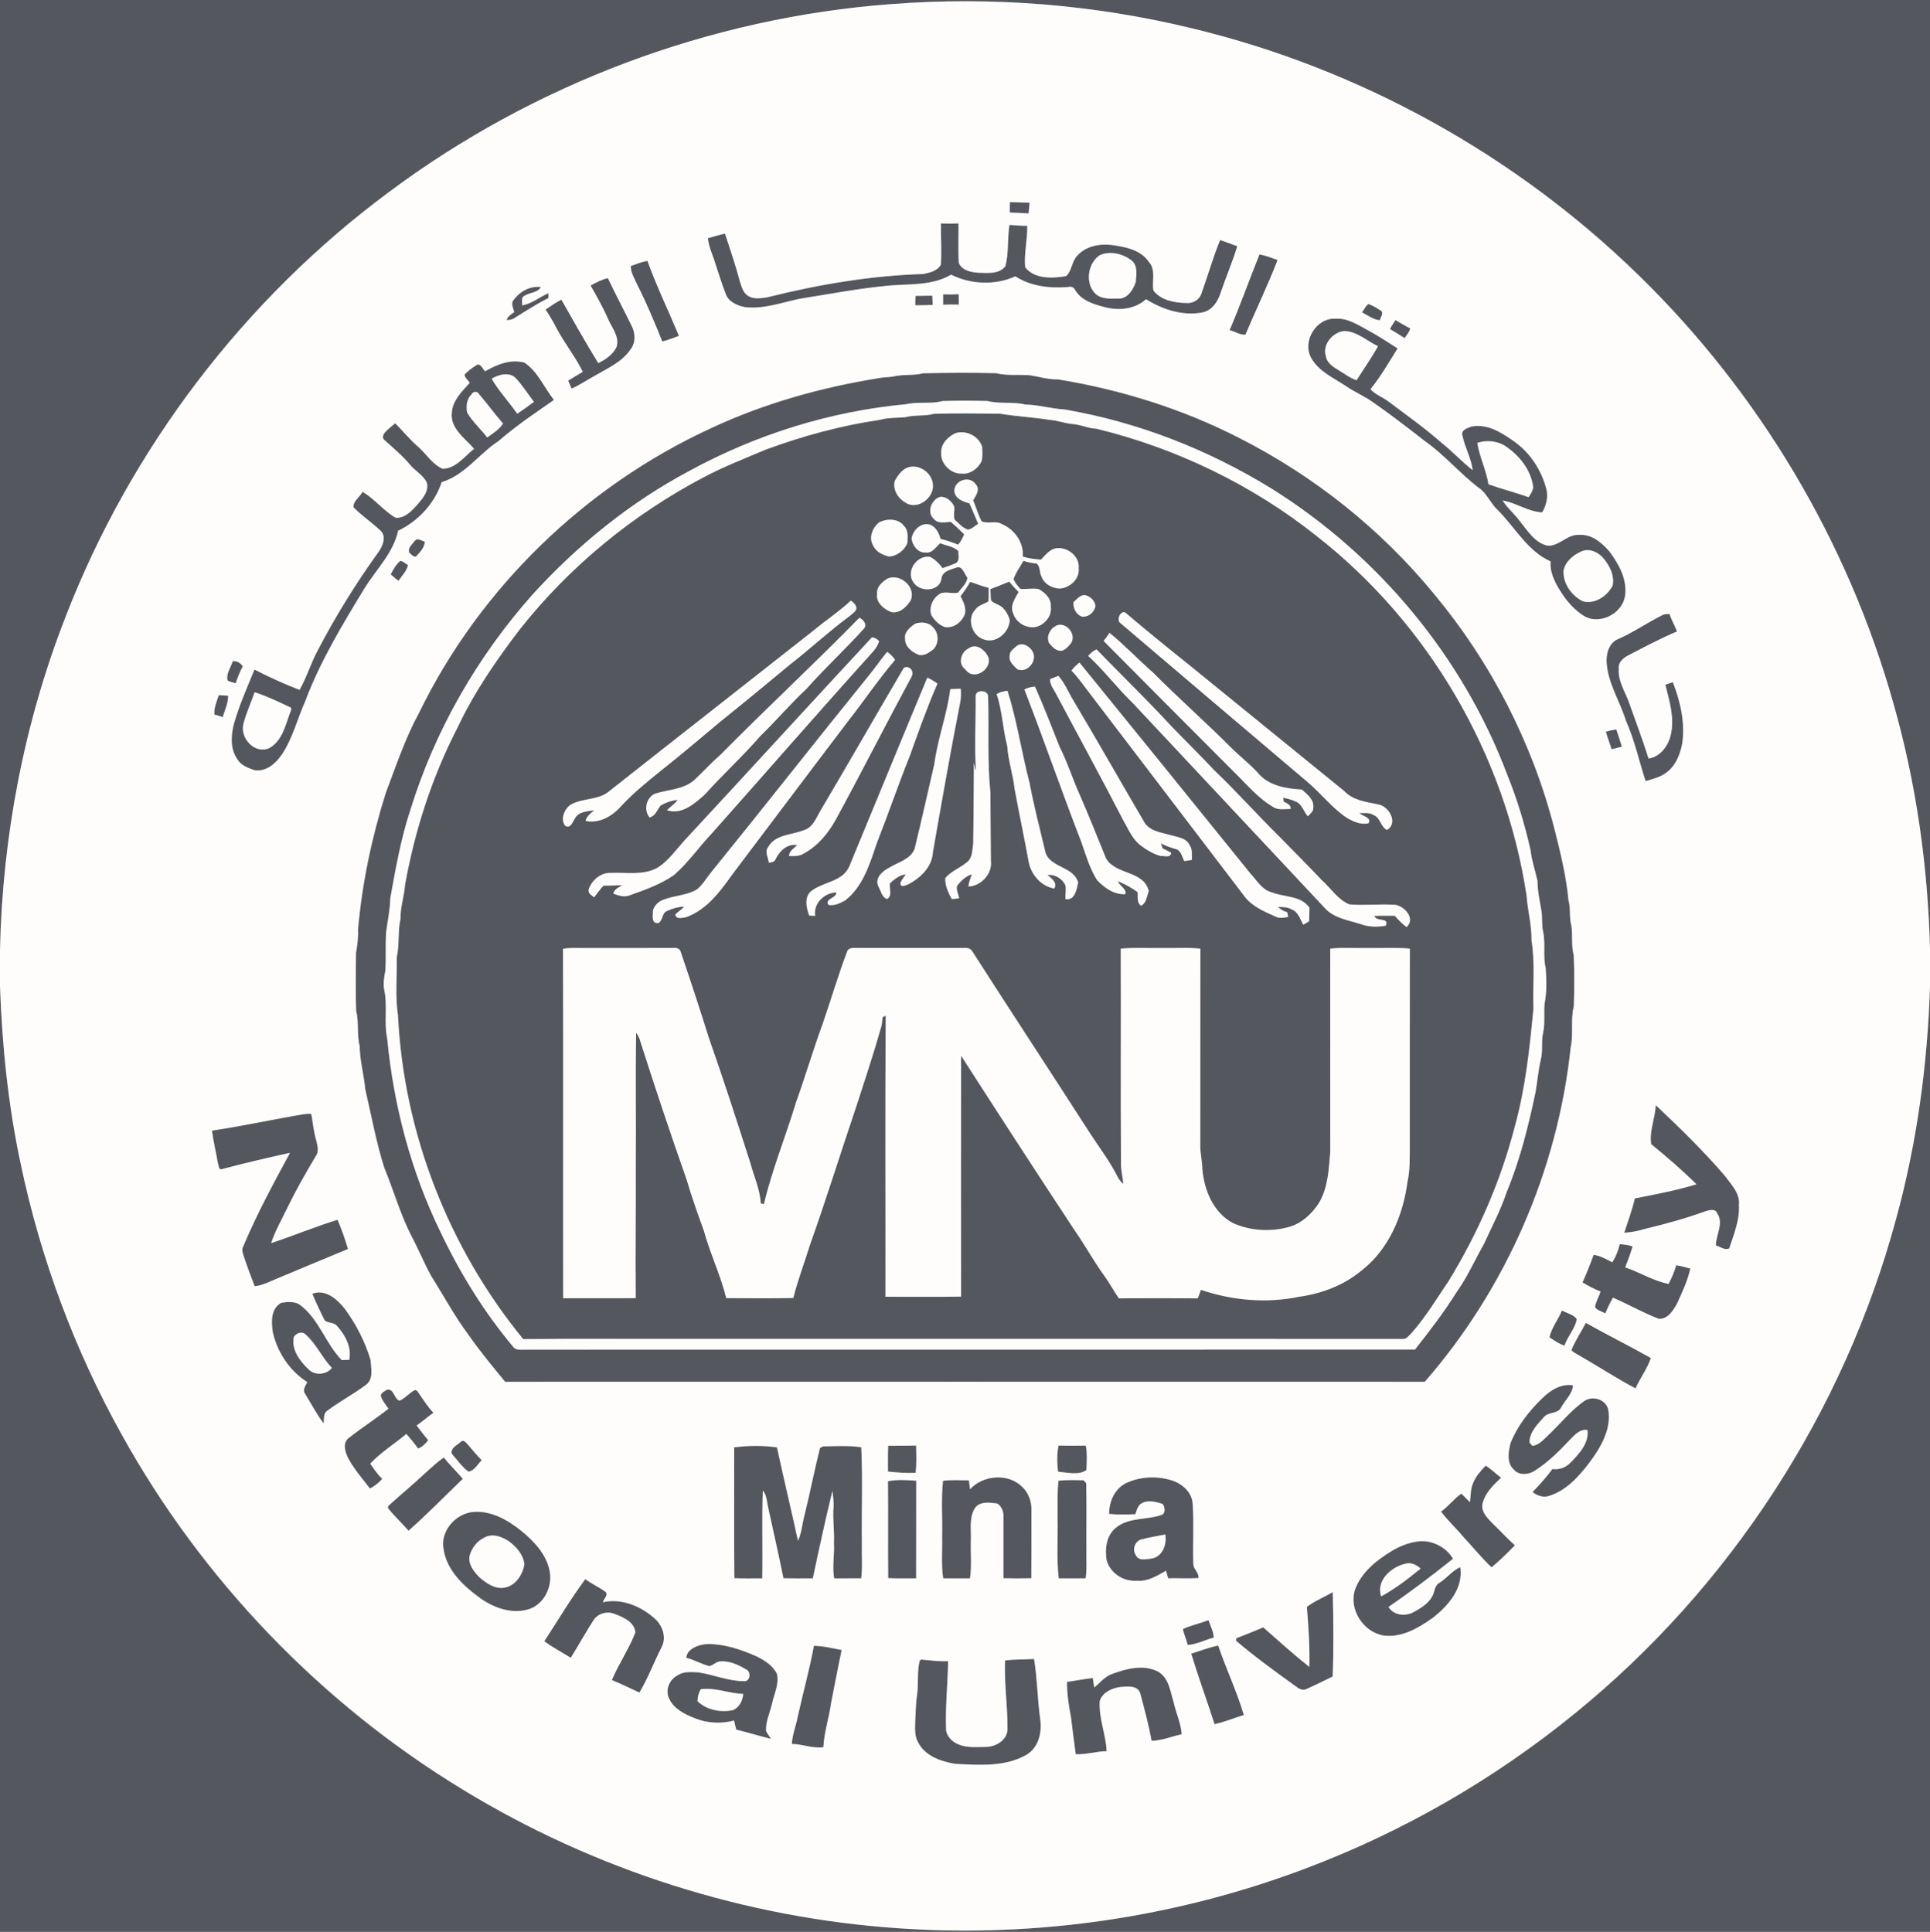 <?xml version="1.0" encoding="UTF-8" ?>
<!DOCTYPE svg PUBLIC "-//W3C//DTD SVG 1.1//EN" "http://www.w3.org/Graphics/SVG/1.1/DTD/svg11.dtd">
<svg width="903pt" height="904pt" viewBox="0 0 903 904" version="1.1" xmlns="http://www.w3.org/2000/svg">
<rect x="0" y="0" width="903" height="904" fill="#808080" stroke="none"/>
<g id="#10152960">
<path fill="#101529" opacity="0.38" d=" M 0.00 0.00 L 903.00 0.00 L 903.00 444.53 C 902.05 405.54 896.58 366.62 885.87 329.10 C 864.61 253.56 823.13 183.86 766.95 129.07 C 709.30 72.67 636.27 32.16 557.84 13.29 C 511.88 2.11 464.15 -1.72 416.99 1.92 C 332.40 8.22 249.86 39.18 181.90 89.93 C 114.19 140.17 61.15 209.87 30.73 288.51 C 11.32 338.16 1.17 391.27 0.00 444.53 L 0.00 0.00 Z" />
<path fill="#101529" opacity="0.38" d=" M 472.53 94.60 C 475.60 94.67 478.67 94.74 481.74 94.83 C 481.57 96.51 481.40 98.19 481.26 99.87 C 478.33 99.69 475.41 99.54 472.48 99.46 C 472.45 97.84 472.47 96.22 472.53 94.60 Z" />
<path fill="#101529" opacity="0.38" d=" M 440.23 104.56 C 442.96 104.65 445.71 104.64 448.45 104.56 C 448.55 110.70 448.22 116.86 448.59 123.00 C 450.09 126.68 454.55 127.46 458.07 127.65 C 462.30 127.74 467.58 128.36 470.45 124.48 C 472.01 118.22 471.31 111.61 472.28 105.24 C 475.06 105.46 477.85 105.67 480.64 105.70 C 480.73 112.17 479.09 118.56 479.64 125.04 C 484.02 130.68 492.50 130.36 498.87 129.17 C 501.52 126.67 501.40 122.56 503.82 119.89 C 507.71 115.26 514.24 113.95 520.03 114.63 C 526.36 115.49 533.62 116.81 537.48 122.50 C 540.96 126.19 538.87 131.51 539.65 135.95 C 543.16 140.54 549.55 141.71 555.01 141.79 C 558.07 142.11 561.24 140.28 562.16 137.28 C 565.14 128.99 567.51 120.48 570.88 112.32 C 573.56 113.25 576.23 114.23 578.90 115.20 C 576.72 122.37 573.76 129.27 571.32 136.35 C 570.03 140.69 567.39 145.24 562.58 146.20 C 553.41 147.98 543.98 144.87 536.22 140.03 C 531.01 144.71 523.57 145.48 517.00 143.76 C 511.84 142.47 506.04 140.68 503.11 135.86 C 502.52 134.64 501.41 133.89 500.04 134.28 C 491.48 135.03 482.42 134.10 475.07 129.31 C 465.66 133.61 454.17 133.15 444.98 128.52 C 436.61 133.55 426.41 132.85 417.02 133.55 C 402.55 134.78 388.29 137.58 373.96 139.85 C 365.51 141.64 357.07 144.81 348.30 143.69 C 344.74 142.93 340.77 141.17 339.52 137.46 C 337.71 132.89 336.32 128.17 334.75 123.51 C 333.58 119.50 331.61 115.68 331.19 111.47 C 333.85 110.70 336.51 109.96 339.19 109.29 C 341.64 116.74 344.16 124.18 346.18 131.76 C 346.99 134.08 347.56 136.88 349.80 138.29 C 352.40 140.20 355.86 139.59 358.84 139.16 C 382.75 133.18 407.22 128.99 431.88 128.23 C 434.94 127.61 438.54 126.87 440.18 123.88 C 440.71 117.46 440.13 111.00 440.23 104.56 M 514.44 119.49 C 508.85 123.36 507.60 132.57 512.54 137.47 C 515.37 140.09 519.48 139.76 523.05 139.72 C 527.46 139.99 530.21 135.65 531.39 131.96 C 531.68 128.50 532.48 124.10 529.25 121.74 C 525.22 118.65 519.09 117.22 514.44 119.49 Z" />
<path fill="#101529" opacity="0.38" d=" M 589.27 119.10 C 592.21 119.50 594.96 120.71 597.75 121.68 C 593.20 133.50 587.63 144.93 582.72 156.60 C 580.18 156.87 577.77 155.08 575.30 154.51 C 580.29 142.84 584.53 130.87 589.27 119.10 Z" />
<path fill="#101529" opacity="0.38" d=" M 295.12 124.49 C 297.68 123.60 300.21 122.55 302.90 122.08 C 307.23 134.01 312.77 145.44 317.66 157.16 C 315.07 158.07 312.54 159.22 309.84 159.78 C 306.23 150.70 302.45 141.69 298.03 132.97 C 296.82 130.24 295.10 127.58 295.12 124.49 Z" />
<path fill="#101529" opacity="0.38" d=" M 276.33 133.59 C 278.91 132.23 281.52 130.79 284.41 130.16 C 287.97 137.64 291.85 144.97 295.49 152.41 C 297.37 155.89 297.48 160.62 294.83 163.75 C 290.97 169.41 284.50 172.19 278.79 175.56 C 274.98 177.59 271.42 180.10 267.45 181.84 C 266.88 180.60 266.33 179.36 265.85 178.09 C 268.13 176.74 270.39 175.34 272.68 173.99 C 269.19 166.90 264.16 160.72 260.48 153.74 C 258.89 150.69 257.17 147.72 255.26 144.86 C 257.66 143.22 260.06 141.54 262.66 140.23 C 268.29 150.20 273.92 160.16 279.92 169.91 C 283.33 168.24 286.75 165.95 288.44 162.43 C 289.98 157.66 286.39 153.54 284.58 149.45 C 282.23 143.96 279.24 138.79 276.33 133.59 Z" />
<path fill="#101529" opacity="0.38" d=" M 239.94 140.89 C 242.82 136.65 247.82 133.62 253.08 134.35 C 251.49 137.08 247.81 136.82 245.38 138.43 C 243.62 139.15 244.51 141.46 244.27 142.90 C 248.83 142.18 252.44 138.92 256.65 137.20 C 256.64 137.78 256.62 138.92 256.61 139.50 C 251.10 142.16 246.00 145.56 240.82 148.77 C 239.72 149.62 238.32 149.63 237.02 149.85 C 237.54 148.04 239.12 147.06 240.59 146.06 C 240.27 144.38 239.12 142.59 239.94 140.89 Z" />
<path fill="#101529" opacity="0.38" d=" M 441.27 137.74 C 443.69 137.85 446.12 137.81 448.55 137.69 C 448.54 139.30 448.55 140.92 448.60 142.54 C 446.15 142.49 443.71 142.49 441.27 142.58 C 441.28 140.96 441.28 139.35 441.27 137.74 Z" />
<path fill="#101529" opacity="0.38" d=" M 428.34 138.48 C 430.96 138.48 433.57 138.35 436.19 138.36 C 436.24 139.79 436.30 141.23 436.39 142.67 C 433.67 142.84 430.94 142.85 428.23 142.85 C 428.23 141.39 428.28 139.93 428.34 138.48 Z" />
<path fill="#101529" opacity="0.38" d=" M 637.24 146.19 C 638.24 144.91 638.84 143.19 640.23 142.29 C 642.48 143.00 644.49 144.33 646.45 145.63 C 647.25 146.95 645.87 148.51 645.61 149.86 C 642.46 149.61 639.98 147.52 637.24 146.19 Z" />
<path fill="#101529" opacity="0.38" d=" M 613.53 167.60 C 609.02 159.77 615.92 148.44 625.04 149.15 C 630.68 148.80 635.49 152.14 640.25 154.67 C 644.96 157.18 649.36 160.22 653.90 163.04 C 649.84 169.51 646.03 176.20 641.20 182.13 C 643.43 184.62 646.70 185.74 649.36 187.69 C 657.88 194.14 666.66 200.29 674.66 207.39 C 679.68 211.35 684.00 216.10 689.05 220.04 C 688.33 214.43 685.41 209.44 684.27 203.96 C 683.33 201.19 686.50 200.40 688.42 199.61 C 695.63 198.17 702.24 202.22 707.88 206.20 C 715.77 211.54 721.30 220.00 723.58 229.20 C 724.40 232.88 723.42 236.59 721.54 239.77 C 715.00 239.51 709.44 235.27 703.03 234.22 C 705.24 237.79 708.60 240.42 711.03 243.83 C 714.72 248.27 718.01 254.02 724.10 255.35 C 729.59 255.68 733.38 249.77 738.99 250.33 C 744.70 249.86 749.44 253.99 752.97 258.01 C 757.44 264.00 761.54 271.31 760.28 279.06 C 758.89 287.60 747.43 293.01 740.30 287.70 C 734.89 284.16 731.07 278.68 728.00 273.10 C 726.43 269.87 725.11 266.40 725.52 262.74 C 714.53 257.81 708.79 246.64 700.55 238.49 C 697.22 235.38 695.65 230.74 691.76 228.20 C 682.92 221.44 675.71 212.76 666.59 206.35 C 658.51 200.08 650.44 193.79 642.02 187.99 C 638.25 185.31 633.94 183.53 630.12 180.93 C 624.27 176.96 617.17 174.04 613.53 167.60 M 620.39 166.83 C 620.87 169.82 623.64 171.63 626.04 173.09 C 628.89 174.76 631.54 176.87 634.71 177.96 C 638.02 172.63 641.68 167.51 644.74 162.02 C 639.54 159.57 635.03 155.12 629.01 154.90 C 623.55 155.37 618.46 161.33 620.39 166.83 M 691.20 207.25 C 692.22 213.90 695.39 219.99 696.42 226.65 C 702.61 228.85 708.99 230.43 715.17 232.68 C 716.13 231.26 717.17 229.76 717.35 228.00 C 716.42 220.44 711.53 213.93 705.47 209.57 C 701.51 206.42 695.95 205.69 691.20 207.25 M 740.22 257.90 C 736.31 259.53 732.42 262.57 731.57 266.93 C 731.14 272.96 735.30 278.74 740.55 281.38 C 746.21 282.90 751.96 278.95 754.51 274.05 C 755.47 269.21 753.08 264.58 750.00 261.02 C 747.57 258.34 743.79 256.52 740.22 257.90 Z" />
<path fill="#101529" opacity="0.38" d=" M 652.89 149.80 C 655.19 151.10 657.44 152.48 659.81 153.68 C 659.38 155.42 658.19 156.80 657.13 158.20 C 654.89 156.74 652.61 155.35 650.33 153.98 C 651.06 152.51 651.99 151.16 652.89 149.80 Z" />
<path fill="#101529" opacity="0.38" d=" M 226.95 173.77 C 232.51 170.54 238.88 167.93 245.40 169.69 C 251.68 173.93 254.59 181.36 259.19 187.15 C 250.40 193.27 241.47 199.25 233.38 206.30 C 224.14 212.30 217.54 222.34 206.65 225.63 C 203.42 235.53 195.64 243.92 186.27 248.37 C 183.98 258.91 175.91 266.57 170.44 275.49 C 160.15 292.42 149.81 309.51 142.82 328.13 C 139.12 336.36 136.99 345.38 131.96 352.97 C 129.13 357.18 124.47 361.35 119.01 360.39 C 115.94 359.36 112.55 358.05 110.89 355.06 C 107.70 350.36 108.07 344.26 109.37 338.98 C 111.85 330.17 115.59 321.78 119.06 313.32 C 125.92 316.85 132.95 320.06 140.16 322.82 C 143.64 316.73 145.55 309.94 148.94 303.81 C 157.23 287.96 166.68 272.75 177.13 258.25 C 178.97 255.58 180.81 251.48 178.38 248.65 C 174.31 244.67 169.47 241.55 165.48 237.49 C 164.93 234.60 168.44 232.61 169.61 230.15 C 175.31 233.44 179.38 238.97 185.08 242.28 C 189.10 242.65 192.24 239.46 194.75 236.74 C 197.37 233.69 200.93 230.09 199.65 225.68 C 197.85 222.20 194.15 220.31 191.72 217.33 C 188.21 213.14 183.99 209.65 179.96 205.99 C 178.56 205.05 179.29 203.14 180.25 202.19 C 181.68 200.69 183.32 199.40 184.92 198.08 C 188.58 201.73 191.80 205.81 195.75 209.16 C 199.52 212.54 202.31 217.24 207.06 219.37 C 213.38 219.30 217.27 213.54 221.84 210.01 C 217.53 205.07 210.50 200.45 211.41 193.02 C 211.80 187.38 216.17 183.10 219.79 179.15 C 219.06 177.84 217.36 176.82 217.39 175.22 C 219.13 173.41 221.18 171.91 223.33 170.63 C 225.17 170.32 225.88 172.72 226.95 173.77 M 230.03 177.25 C 233.45 183.08 238.14 188.06 242.00 193.61 C 244.66 191.83 247.27 189.98 249.82 188.05 C 247.09 184.47 244.66 180.66 241.65 177.32 C 238.72 173.83 233.41 175.12 230.03 177.25 M 220.65 184.51 C 218.35 186.73 218.01 190.04 218.56 193.03 C 221.08 197.39 224.92 200.75 227.96 204.72 C 230.61 202.79 233.54 201.03 235.37 198.21 C 231.35 193.64 227.83 188.65 223.83 184.07 C 223.02 182.91 221.20 183.33 220.65 184.51 M 119.14 323.93 C 117.40 328.95 115.13 333.79 113.82 338.96 C 112.38 345.52 119.09 352.91 125.81 350.17 C 132.46 346.64 133.69 338.41 136.29 332.03 L 136.09 331.15 C 130.56 328.49 124.97 325.82 119.14 323.93 Z" />
<path fill="#101529" opacity="0.38" d=" M 418.00 176.19 C 422.59 175.04 427.40 175.88 431.99 174.67 C 443.33 174.43 454.69 174.36 466.03 174.64 C 471.29 175.93 476.72 175.17 482.06 175.63 C 486.37 176.32 490.60 177.66 495.01 177.53 C 524.47 182.35 553.37 191.37 579.97 205.03 C 614.89 222.78 646.19 247.71 671.02 278.02 C 697.54 309.87 716.95 347.63 727.26 387.78 C 730.04 398.79 732.80 409.89 733.84 421.21 C 734.94 425.11 734.12 429.24 735.19 433.15 C 735.92 437.72 735.06 442.45 736.29 446.98 C 736.65 454.98 736.61 463.02 736.33 471.03 C 734.73 477.26 736.26 483.78 734.90 490.04 C 728.81 547.53 704.64 603.00 666.62 646.61 C 523.19 646.58 379.77 646.57 236.34 646.61 C 230.45 639.46 224.54 632.31 219.24 624.70 C 212.73 615.99 207.60 606.39 201.81 597.22 C 198.42 591.09 195.80 584.58 192.50 578.40 C 187.26 568.20 184.21 557.10 179.82 546.54 C 176.01 534.53 173.76 522.07 170.92 509.81 C 170.25 502.98 168.38 496.31 168.27 489.44 C 166.88 484.05 168.03 478.41 166.63 473.03 C 166.34 464.01 166.47 454.97 166.57 445.94 C 167.18 442.32 167.70 438.69 167.51 435.00 C 169.40 413.37 173.93 391.96 180.44 371.22 C 185.27 358.41 189.63 345.34 196.21 333.28 C 224.61 275.07 273.78 227.50 332.55 200.43 C 357.63 188.66 384.58 181.19 411.89 176.82 C 413.91 176.48 415.98 176.55 418.00 176.19 M 424.08 189.14 C 388.54 192.43 353.71 203.32 322.38 220.45 C 294.80 235.13 270.19 255.12 249.19 278.19 C 223.35 307.26 203.52 341.72 192.04 378.91 C 187.57 392.40 185.10 406.44 182.60 420.39 C 182.49 425.78 181.33 431.07 180.62 436.41 C 180.29 442.27 180.64 448.15 180.33 454.01 C 179.79 456.97 179.20 459.99 179.74 463.01 C 181.41 470.57 179.54 478.45 181.17 486.02 C 184.17 517.40 192.35 548.45 206.25 576.83 C 215.30 595.83 226.43 613.91 239.96 630.07 C 241.27 632.17 243.92 631.44 245.98 631.56 C 384.67 631.51 523.36 631.60 662.05 631.52 C 668.89 622.78 675.69 613.99 681.55 604.56 C 686.57 597.60 689.96 589.70 694.21 582.30 C 697.89 574.20 702.13 566.34 704.92 557.87 C 711.19 542.78 715.13 526.86 718.47 510.91 C 719.34 505.93 719.72 500.89 720.88 495.97 C 722.02 491.72 721.00 487.25 722.04 483.00 C 722.94 478.59 722.28 474.07 722.68 469.62 C 723.76 464.16 723.59 458.52 723.19 453.00 C 721.85 447.42 723.19 441.60 722.01 436.01 C 721.26 432.97 721.69 429.82 721.29 426.75 C 720.52 421.91 719.36 417.13 719.35 412.21 C 718.33 407.44 716.65 402.80 716.12 397.91 C 713.44 385.95 709.89 374.14 705.29 362.77 C 684.58 307.65 645.03 260.03 595.18 228.81 C 565.52 210.49 532.44 197.48 498.04 191.61 C 491.84 191.24 485.82 189.44 479.61 189.29 C 473.84 187.83 467.81 189.16 462.05 187.65 C 455.02 187.47 447.97 187.43 440.95 187.67 C 435.42 189.18 429.62 187.84 424.08 189.14 Z" />
<path fill="#101529" opacity="0.38" d=" M 423.54 195.24 C 427.94 194.04 432.57 194.86 436.97 193.65 C 447.31 193.34 457.68 193.47 468.02 193.62 C 475.67 194.88 483.41 195.25 491.05 196.47 C 494.80 196.75 498.37 198.17 502.13 198.47 C 505.83 198.76 509.26 200.52 513.01 200.62 C 550.41 209.76 585.93 226.86 616.08 250.88 C 668.48 291.89 704.34 353.39 714.26 419.17 C 714.73 426.17 716.70 433.01 716.55 440.05 C 718.29 450.60 717.10 461.39 717.44 472.05 C 715.70 490.41 713.76 508.93 708.83 526.81 C 702.26 552.50 691.52 577.06 677.67 599.65 C 672.15 607.75 667.10 616.24 660.59 623.61 C 659.28 624.80 658.15 626.84 656.10 626.56 C 545.07 626.50 434.03 626.55 323.00 626.54 C 296.93 626.60 270.85 626.40 244.78 626.63 C 209.89 584.01 188.83 530.04 186.20 475.05 C 184.81 466.17 185.83 457.07 185.61 448.10 C 186.97 442.13 186.05 435.96 187.38 429.99 C 187.28 424.59 189.12 419.43 189.51 414.09 C 194.10 388.48 202.20 363.40 214.18 340.27 C 221.92 323.80 232.32 308.77 243.33 294.35 C 266.59 264.98 296.17 240.72 329.32 223.29 C 338.71 218.33 348.61 214.48 358.38 210.34 C 375.60 204.04 393.41 199.13 411.56 196.49 C 415.47 195.35 419.53 195.62 423.54 195.24 M 447.44 202.57 C 443.77 204.03 440.03 207.70 440.38 212.00 C 440.04 217.05 444.98 221.89 449.99 221.62 C 453.89 222.04 457.54 219.31 459.21 215.92 C 459.86 213.67 459.64 211.26 459.50 208.96 C 457.81 204.09 452.41 201.36 447.44 202.57 M 423.40 219.39 C 421.29 220.74 419.84 222.89 418.64 225.04 C 417.59 229.18 420.19 233.27 423.72 235.27 C 429.19 238.83 436.93 233.09 436.50 227.00 C 436.32 220.87 428.80 216.16 423.40 219.39 M 446.52 229.99 C 447.08 233.52 450.56 234.73 453.56 235.53 C 455.03 238.67 456.25 241.93 457.66 245.11 C 456.14 246.09 454.77 247.48 452.95 247.85 C 450.41 247.17 448.70 244.90 446.75 243.28 C 445.81 241.39 446.81 239.08 446.46 237.04 C 445.33 234.54 442.83 232.39 439.99 232.47 C 435.69 233.71 433.37 239.87 437.04 242.95 C 439.03 245.22 442.20 244.31 444.83 244.22 C 447.02 246.03 449.06 248.03 451.09 250.02 C 450.42 251.79 449.51 253.45 448.31 254.91 C 445.64 253.82 442.92 252.83 440.09 252.24 C 439.29 249.50 437.92 246.48 435.01 245.48 C 430.85 244.38 427.09 248.14 426.50 252.03 C 426.86 255.18 429.52 258.85 433.01 258.54 C 436.11 259.08 437.90 255.98 439.90 254.19 C 442.72 255.42 446.20 255.64 448.42 257.92 C 448.30 259.75 449.16 262.09 447.43 263.41 C 445.35 264.39 443.17 265.12 440.99 265.86 C 439.38 263.72 437.48 261.73 435.04 260.55 C 428.86 259.77 423.69 267.36 427.37 272.54 C 430.35 277.15 439.18 277.01 440.46 271.11 C 440.58 267.32 444.76 266.56 447.62 265.55 C 450.40 264.76 451.17 268.58 452.57 270.24 C 452.53 273.04 449.79 275.07 448.32 277.30 C 445.67 278.03 442.73 276.68 440.10 277.68 C 436.55 279.63 434.46 283.97 435.77 287.91 C 437.24 290.28 439.34 292.44 442.00 293.41 C 446.25 294.18 450.33 290.93 451.53 286.96 C 452.06 284.08 450.63 281.46 449.40 278.98 C 451.08 276.86 452.59 274.60 453.95 272.26 C 456.80 273.28 459.63 274.33 462.57 275.10 C 462.57 277.19 462.65 279.29 462.49 281.38 C 460.46 282.75 457.77 283.17 456.31 285.29 C 452.24 289.51 454.72 297.35 460.12 299.17 C 465.97 301.48 472.33 295.90 472.43 290.04 C 471.85 288.04 470.80 286.17 469.40 284.64 C 467.84 282.91 465.27 282.66 463.67 280.98 C 463.45 279.22 463.53 277.45 463.40 275.69 C 466.33 274.52 469.28 273.43 472.18 272.18 C 473.62 273.82 475.04 275.49 476.57 277.05 C 474.99 280.02 472.45 283.34 473.98 286.86 C 475.39 291.70 481.12 294.82 485.88 293.01 C 489.36 291.58 492.21 287.89 491.63 283.99 C 492.07 280.27 489.00 277.30 485.97 275.69 C 483.14 275.11 480.26 275.85 477.41 275.57 C 476.15 274.18 474.79 272.73 474.23 270.90 C 475.32 267.87 477.26 265.23 478.85 262.45 C 480.85 263.17 482.94 263.48 485.04 263.72 C 486.83 265.18 486.21 267.76 487.23 269.64 C 488.47 273.27 492.33 275.43 496.03 275.42 C 500.63 275.00 505.23 270.89 504.68 266.00 C 505.36 260.04 498.62 255.18 493.08 256.80 C 490.58 257.83 488.83 259.94 487.06 261.89 C 484.18 261.66 481.29 261.35 478.54 260.45 C 479.06 253.85 474.68 247.76 468.73 245.26 C 465.84 243.43 462.01 245.39 459.21 243.90 C 457.64 240.74 456.67 237.34 455.30 234.11 C 456.68 231.91 458.77 228.91 456.45 226.56 C 453.62 222.27 446.18 224.91 446.52 229.99 M 411.42 244.39 C 408.20 246.84 406.22 251.72 408.61 255.40 C 409.86 258.35 413.08 259.67 415.97 260.47 C 419.68 260.15 423.22 257.57 424.54 254.07 C 424.63 251.36 425.11 248.13 422.92 246.08 C 420.36 242.56 414.94 242.62 411.42 244.39 M 415.16 270.79 C 412.70 272.34 409.94 274.78 410.35 277.99 C 409.80 282.07 413.59 285.09 417.01 286.43 C 420.97 287.22 424.22 283.95 426.14 280.86 C 428.69 274.66 421.07 268.12 415.16 270.79 M 502.25 281.80 C 502.05 284.59 503.35 287.31 505.99 288.49 C 508.96 289.09 511.75 286.74 512.48 283.97 C 512.63 281.35 510.29 279.27 507.98 278.54 C 505.51 278.10 503.88 280.37 502.25 281.80 M 380.33 295.29 C 348.63 320.28 316.83 345.13 285.15 370.15 C 280.06 374.66 272.42 373.25 266.81 376.68 C 263.99 378.75 262.02 383.58 264.53 386.50 C 267.16 387.76 267.87 384.52 269.04 382.94 C 270.74 379.70 274.86 379.68 278.02 379.16 C 276.41 380.60 274.49 381.90 273.97 384.15 C 280.22 385.51 286.35 382.02 290.39 377.46 C 296.32 370.99 303.19 365.54 309.98 360.03 C 319.29 352.70 328.25 344.97 337.37 337.41 C 348.27 328.67 359.02 319.76 369.78 310.85 C 379.13 303.56 387.82 295.45 397.37 288.41 C 398.52 287.36 400.04 286.53 400.66 285.02 C 400.88 283.26 399.35 281.97 398.09 281.05 C 392.55 286.25 386.15 290.41 380.33 295.29 M 524.20 291.57 C 553.25 316.26 582.27 341.01 611.39 365.63 C 617.93 371.06 623.11 378.04 630.24 382.77 C 633.23 384.49 636.77 386.09 640.28 385.23 C 641.86 382.59 637.47 381.92 636.00 380.50 C 638.28 380.48 640.76 380.13 642.78 381.47 C 645.93 382.70 645.95 386.99 648.93 388.38 C 654.34 385.14 649.91 377.39 644.98 376.46 C 639.33 375.29 633.05 374.59 628.87 370.13 C 604.42 350.26 579.99 330.35 555.53 310.48 C 545.74 302.67 536.03 294.77 526.50 286.65 C 524.16 285.55 522.22 290.24 524.20 291.57 M 337.21 353.07 C 332.92 356.81 329.09 361.02 324.97 364.92 C 319.88 369.47 312.70 369.45 306.51 371.36 C 302.34 373.25 301.00 378.92 303.92 382.53 C 306.65 381.83 307.48 379.03 309.00 377.02 C 311.43 375.54 314.22 374.62 317.05 374.27 C 315.78 376.26 313.66 377.44 312.06 379.13 C 318.95 381.47 325.03 376.03 329.78 371.78 C 338.14 362.47 347.41 354.03 355.60 344.57 C 363.04 337.35 369.75 329.42 377.33 322.34 C 386.03 312.54 395.67 303.63 404.45 293.91 C 405.60 291.79 403.87 290.00 402.11 289.06 C 380.85 310.77 358.55 331.46 337.21 353.07 M 428.14 291.88 C 425.80 293.52 422.92 295.74 423.48 298.98 C 423.37 302.72 426.86 305.26 430.01 306.48 C 432.35 306.93 434.43 305.56 436.21 304.23 C 439.45 301.71 439.43 296.24 436.49 293.52 C 434.50 291.12 430.84 290.89 428.14 291.88 M 493.43 293.23 C 490.91 294.91 489.57 297.99 490.83 300.90 C 492.33 302.76 494.34 304.96 497.00 304.48 C 498.76 303.82 500.04 302.29 501.19 300.87 C 503.91 296.26 497.92 290.05 493.43 293.23 M 519.07 296.11 C 518.34 297.51 517.25 298.65 516.36 299.94 C 536.55 320.32 556.82 340.64 577.09 360.95 C 583.05 366.73 588.39 373.34 595.64 377.60 C 598.04 379.24 601.10 378.55 603.82 378.55 C 604.14 376.47 601.83 375.94 600.54 375.02 C 600.50 374.60 600.42 373.74 600.37 373.32 C 602.35 373.67 604.31 374.20 606.15 375.05 C 609.19 376.17 609.90 379.79 611.95 382.00 C 612.89 380.79 614.63 379.71 614.44 377.97 C 614.94 374.21 611.56 371.72 609.13 369.47 C 601.76 369.11 593.35 367.64 588.44 361.57 C 584.62 357.39 580.10 353.95 576.10 349.96 C 564.10 337.93 551.35 326.68 539.37 314.63 C 532.47 308.61 526.16 301.86 519.07 296.11 M 321.23 392.23 C 316.72 396.97 313.06 402.74 307.37 406.20 C 300.78 409.71 293.09 408.14 285.95 408.46 C 281.27 408.21 277.04 411.70 275.50 415.98 C 274.91 417.96 276.65 418.87 277.98 419.88 C 279.43 418.07 280.73 416.15 282.33 414.47 C 285.28 414.42 288.23 414.37 291.18 414.21 C 289.50 415.26 287.45 416.02 286.93 418.17 C 289.45 419.07 292.20 420.09 294.83 418.88 C 301.91 416.38 309.13 413.79 315.34 409.48 C 321.97 403.71 326.99 396.37 333.02 390.02 C 357.98 361.95 382.61 333.60 407.77 305.71 C 409.34 304.07 410.66 302.22 411.30 300.02 C 410.35 298.96 409.24 298.37 407.97 298.24 C 378.96 329.45 350.23 360.98 321.23 392.23 M 475.49 302.46 C 474.14 303.64 472.24 304.95 472.38 306.98 C 471.94 309.70 474.37 311.56 476.09 313.26 C 480.32 314.85 484.76 310.15 483.58 305.98 C 482.73 302.98 478.36 299.86 475.49 302.46 M 453.37 303.30 C 449.61 305.06 447.91 310.64 451.74 313.31 C 455.37 318.66 463.74 313.64 462.59 307.98 C 461.31 304.54 457.07 300.77 453.37 303.30 M 509.14 306.94 C 516.63 313.79 522.70 321.97 530.01 329.00 C 559.80 360.84 589.62 392.68 619.44 424.49 C 623.76 429.68 630.84 430.56 636.90 432.52 C 640.53 433.86 644.54 433.83 648.32 433.21 C 650.08 428.98 644.05 431.62 643.00 428.59 C 646.20 428.48 649.40 428.57 652.60 428.54 C 654.25 430.47 656.06 432.29 658.08 433.84 C 662.36 429.98 657.36 424.29 653.03 423.44 C 645.83 422.92 638.58 423.79 631.39 423.24 C 625.79 420.97 622.64 415.51 618.24 411.69 C 611.99 404.97 605.42 398.56 599.04 391.95 C 588.45 381.53 578.58 370.42 567.83 360.16 C 561.41 353.26 554.65 346.67 548.10 339.89 C 536.77 327.55 524.69 315.93 513.05 303.89 C 511.49 304.56 510.22 305.63 509.14 306.94 M 405.85 316.92 C 381.38 347.12 357.43 377.73 332.94 407.92 C 330.69 410.65 328.90 413.82 326.18 416.14 C 321.40 419.08 315.51 418.96 310.39 421.03 C 308.08 421.80 306.24 423.67 305.49 425.99 C 305.57 428.31 304.46 432.43 308.18 431.89 C 310.18 430.59 309.67 427.24 312.06 426.30 C 314.58 425.08 317.35 424.36 320.15 424.24 C 318.94 425.67 317.28 426.61 315.95 427.93 C 316.39 430.42 319.04 429.46 320.81 429.25 C 330.48 425.92 336.80 417.38 342.49 409.37 C 360.56 385.45 378.54 361.47 396.69 337.61 C 404.16 328.09 410.92 318.01 418.78 308.80 C 417.81 307.28 416.54 306.05 415.07 305.04 C 411.88 308.92 409.05 313.06 405.85 316.92 M 501.31 313.81 C 504.44 317.02 506.98 320.73 509.71 324.27 C 533.91 356.06 558.17 387.79 582.37 419.58 C 585.87 424.17 591.34 426.47 596.45 428.78 C 598.38 429.85 600.65 429.52 602.71 429.06 C 602.60 428.52 602.38 427.44 602.27 426.89 C 600.64 426.40 599.14 425.59 597.93 424.41 C 600.17 424.46 602.56 424.40 604.54 425.67 C 607.49 426.87 608.31 430.23 609.80 432.73 C 610.49 432.31 611.86 431.48 612.54 431.06 C 612.56 428.97 612.56 426.88 612.68 424.80 C 608.64 418.97 600.95 419.94 595.05 417.58 C 590.49 416.43 588.13 412.07 585.12 408.88 C 558.49 375.88 531.81 342.91 505.04 310.02 C 503.67 311.16 502.38 312.37 501.31 313.81 M 422.93 312.44 C 409.99 334.39 397.38 356.53 384.40 378.46 C 382.04 382.15 380.60 387.31 375.85 388.57 C 370.27 390.78 362.68 390.45 359.42 396.38 C 357.63 398.55 359.47 401.28 359.70 403.69 C 361.01 403.56 362.45 403.37 362.94 401.90 C 364.83 398.11 368.38 394.68 372.97 395.46 C 371.53 397.00 369.17 398.17 369.20 400.58 C 371.56 400.65 374.08 400.71 376.14 399.37 C 382.55 395.89 387.40 390.05 390.92 383.76 C 403.07 361.48 414.51 338.83 426.57 316.52 C 427.77 314.10 425.61 311.29 422.93 312.44 M 491.32 317.80 C 491.18 320.41 492.93 322.43 494.08 324.62 C 504.60 344.49 515.42 364.21 525.73 384.20 C 528.03 388.15 529.82 392.65 533.55 395.53 C 536.40 397.67 539.53 399.62 543.00 400.55 C 544.63 400.44 547.76 401.62 547.96 399.03 C 546.63 398.29 545.27 397.64 543.92 396.98 C 543.71 396.15 543.45 395.35 543.13 394.58 C 545.48 395.98 548.14 396.71 550.74 397.51 C 552.72 398.58 553.13 401.05 554.06 402.91 C 555.27 402.80 556.47 402.63 557.66 402.39 C 557.50 400.09 558.11 397.48 556.60 395.53 C 555.08 392.05 550.91 391.77 547.74 390.81 C 543.55 389.59 538.49 389.09 535.72 385.31 C 524.29 365.80 513.14 346.11 501.55 326.69 C 499.54 323.14 497.92 319.33 495.19 316.26 C 493.91 316.79 492.61 317.31 491.32 317.80 M 397.33 405.52 C 394.26 412.53 385.36 412.66 379.84 416.74 C 376.11 419.47 377.23 424.74 378.59 428.45 C 379.53 428.50 380.47 428.55 381.41 428.59 C 380.46 422.74 385.64 417.84 391.17 417.60 C 391.85 420.21 385.83 420.35 387.53 423.42 C 390.27 424.06 392.98 422.66 395.35 421.43 C 403.98 414.75 407.03 403.86 410.44 394.00 C 415.72 380.61 420.34 366.96 425.72 353.61 C 429.77 342.29 433.79 330.93 438.60 319.91 C 437.13 318.81 435.54 317.84 433.85 317.13 C 421.57 346.55 409.54 376.07 397.33 405.52 M 479.31 322.69 C 488.53 346.48 496.83 370.58 506.06 394.36 C 508.08 400.27 509.88 406.39 513.20 411.72 C 516.56 415.37 521.29 418.79 526.48 418.42 C 527.30 415.91 523.77 414.66 523.07 412.38 C 526.32 413.74 529.46 415.38 532.29 417.49 C 532.47 419.70 531.76 422.35 533.89 423.86 C 536.38 422.60 536.59 419.36 537.48 417.01 C 535.18 407.25 522.03 409.55 517.50 401.71 C 513.40 391.59 509.34 381.45 504.97 371.44 C 501.74 364.22 499.40 356.63 495.80 349.57 C 492.00 340.12 488.42 330.57 484.24 321.28 C 482.51 321.46 480.80 321.77 479.31 322.69 M 444.61 322.48 C 443.12 334.38 438.67 345.75 437.13 357.67 C 434.04 370.86 431.14 384.13 427.92 397.24 C 425.98 402.18 420.26 403.41 416.16 405.97 C 412.96 407.52 409.07 410.91 410.98 414.84 C 412.12 416.83 412.62 419.97 415.07 420.68 C 417.66 419.19 415.97 415.77 416.34 413.37 C 418.51 411.48 420.77 409.43 423.78 409.17 C 422.92 410.44 421.90 411.63 421.30 413.06 C 421.04 415.73 424.02 414.19 425.33 413.62 C 430.89 410.65 436.17 405.43 436.48 398.77 C 440.51 375.81 444.52 352.83 449.01 329.94 C 449.63 327.44 449.74 324.83 449.51 322.28 C 447.87 322.35 446.24 322.41 444.61 322.48 M 456.47 325.93 C 456.60 337.54 455.87 349.17 456.63 360.77 C 456.16 359.51 455.95 358.19 455.66 356.90 C 455.54 369.61 455.55 382.32 455.32 395.03 C 454.83 397.94 455.05 401.47 452.44 403.45 C 449.23 406.15 445.09 407.60 442.31 410.84 C 442.05 414.43 443.68 417.61 445.27 420.70 C 446.45 420.64 447.62 420.52 448.79 420.33 C 448.42 418.45 447.35 416.58 447.74 414.62 C 449.53 412.23 451.80 410.02 454.72 409.12 C 454.07 410.98 453.24 412.81 453.12 414.82 C 458.89 414.75 464.39 408.83 463.62 403.02 C 463.48 392.34 463.49 381.66 463.40 370.99 C 461.87 356.06 462.78 340.99 462.32 326.00 C 462.33 322.66 456.24 322.57 456.47 325.93 M 466.30 324.81 C 468.99 332.68 469.12 341.10 471.26 349.10 C 471.69 355.93 474.00 362.46 474.72 369.25 C 476.76 380.32 479.09 391.30 481.12 402.35 C 482.00 408.76 486.73 414.68 493.31 415.79 C 494.79 412.87 491.98 411.09 490.10 409.46 C 493.60 409.03 497.10 411.17 498.51 414.35 C 498.84 416.46 498.47 418.60 498.44 420.73 C 502.86 421.61 503.80 416.15 504.44 412.99 C 502.38 405.15 490.48 406.16 488.94 398.04 C 486.46 387.49 483.69 377.00 481.71 366.35 C 477.94 352.04 475.86 337.32 471.38 323.23 C 469.61 323.52 467.82 323.81 466.30 324.81 M 263.42 444.01 C 263.58 498.51 263.41 553.02 263.50 607.52 C 274.82 607.49 286.13 607.58 297.44 607.47 C 297.24 586.31 297.57 565.15 297.47 543.99 C 297.65 523.76 297.26 503.50 297.63 483.28 C 298.58 484.48 299.25 485.90 299.62 487.41 C 306.53 509.09 313.75 530.66 321.30 552.14 C 323.65 560.24 326.53 568.16 329.38 576.10 C 332.27 586.74 337.17 596.72 339.78 607.45 C 350.24 607.53 360.71 607.64 371.18 607.40 C 373.24 599.00 376.39 590.91 378.93 582.64 C 386.53 561.31 393.23 539.67 400.48 518.23 C 404.62 505.52 408.83 492.82 412.47 479.94 C 412.68 478.62 412.83 477.30 412.97 475.98 C 413.33 475.81 414.05 475.46 414.41 475.28 C 414.06 519.12 414.36 562.98 414.26 606.82 C 426.06 606.81 437.86 606.93 449.66 606.76 C 449.63 569.18 449.61 531.59 449.67 494.01 C 467.28 521.43 485.02 548.77 502.96 575.97 C 507.93 583.08 512.03 590.76 517.20 597.73 C 519.44 600.91 521.26 604.37 523.51 607.56 C 535.81 607.49 548.12 607.49 560.42 607.56 C 560.95 606.25 561.37 604.89 561.90 603.59 C 576.60 608.59 592.65 609.97 607.90 606.81 C 618.35 605.35 628.59 601.50 636.79 594.73 C 649.80 584.77 656.52 568.64 658.56 552.75 C 659.77 547.58 659.52 542.27 659.61 537.01 C 659.63 505.97 659.57 474.94 659.63 443.91 C 653.11 443.29 646.54 443.76 640.00 443.62 C 634.13 443.77 628.23 443.25 622.38 443.92 C 622.42 475.62 622.39 507.31 622.40 539.01 C 621.68 547.19 621.41 555.86 617.00 563.10 C 613.65 568.20 608.80 572.73 602.73 574.25 C 594.37 576.53 585.16 575.96 577.19 572.51 C 567.83 567.79 563.40 557.04 562.54 547.09 C 562.54 543.36 561.52 539.73 561.59 536.00 C 561.64 505.31 561.57 474.63 561.63 443.94 C 555.78 443.26 549.87 443.77 544.00 443.62 C 537.45 443.77 530.88 443.27 524.37 443.92 C 524.48 477.29 524.27 510.67 524.48 544.05 C 524.31 547.43 525.41 550.67 525.53 554.03 C 524.37 553.00 523.39 551.79 522.75 550.38 C 519.26 543.51 514.59 537.34 510.37 530.91 C 491.97 502.28 473.27 473.85 454.91 445.18 C 454.11 443.84 452.50 443.43 451.05 443.60 C 434.02 443.63 416.99 443.63 399.95 443.61 C 398.57 443.48 396.74 443.83 396.31 445.37 C 392.11 456.56 388.72 468.04 384.82 479.34 C 380.42 491.32 376.85 503.58 372.52 515.58 C 367.69 531.61 361.29 547.18 357.41 563.48 C 357.04 563.41 356.30 563.26 355.93 563.18 C 355.63 556.65 352.77 550.65 351.12 544.41 C 344.84 524.82 338.53 505.23 331.70 485.82 C 327.46 472.30 323.06 458.85 318.48 445.44 C 318.12 443.92 316.45 443.37 315.06 443.60 C 301.04 443.66 287.02 443.60 273.01 443.62 C 269.81 443.64 266.58 443.41 263.42 444.01 Z" />
<path fill="#101529" opacity="0.38" d=" M 194.10 253.04 C 195.36 251.51 197.35 253.13 198.78 253.50 C 198.56 256.35 196.44 258.52 194.58 260.48 C 193.21 260.63 192.34 259.36 191.47 258.53 C 190.68 256.33 192.96 254.64 194.10 253.04 Z" />
<path fill="#101529" opacity="0.38" d=" M 182.78 268.78 C 184.01 266.51 185.28 264.12 187.30 262.45 C 188.68 262.69 189.68 263.77 190.89 264.40 C 190.29 267.30 188.05 269.39 186.47 271.78 C 185.15 270.90 183.99 269.80 182.78 268.78 Z" />
<path fill="#101529" opacity="0.38" d=" M 777.73 287.88 C 778.74 287.30 779.95 287.37 781.09 287.29 C 782.06 290.10 783.54 292.71 784.64 295.47 C 776.81 298.84 769.25 302.79 761.71 306.75 C 759.40 307.95 757.00 310.05 757.40 312.93 C 756.91 318.86 760.57 323.90 762.38 329.30 C 765.42 337.83 768.59 346.33 771.32 354.97 C 776.79 354.19 780.60 348.96 781.72 343.84 C 783.60 335.95 781.06 328.01 779.18 320.39 C 780.33 319.98 781.51 319.59 782.69 319.24 C 786.23 328.31 788.49 338.19 787.08 347.95 C 786.05 353.28 783.78 358.89 779.05 361.95 C 776.33 363.85 773.05 364.57 769.93 365.52 C 766.85 356.06 764.78 346.29 760.70 337.18 C 757.89 328.06 752.29 319.74 751.70 310.02 C 751.46 305.94 752.75 300.96 756.84 299.17 C 764.11 295.98 770.64 291.42 777.73 287.88 Z" />
<path fill="#101529" opacity="0.38" d=" M 108.87 309.41 C 110.87 309.22 112.44 310.19 113.60 311.78 C 112.22 314.32 111.17 317.03 110.26 319.77 C 108.97 319.44 107.67 319.08 106.50 318.44 C 105.63 315.23 108.06 312.38 108.87 309.41 Z" />
<path fill="#101529" opacity="0.38" d=" M 102.37 325.29 C 103.84 325.36 105.30 325.46 106.76 325.57 C 106.78 329.10 105.18 332.30 104.19 335.61 C 102.91 335.12 101.63 334.65 100.29 334.39 C 100.06 331.20 101.40 328.24 102.37 325.29 Z" />
<path fill="#101529" opacity="0.38" d=" M 751.34 342.37 C 752.95 341.94 754.58 341.57 756.23 341.30 C 757.09 344.00 758.04 346.67 758.84 349.40 C 757.24 349.84 755.64 350.19 754.05 350.62 C 753.14 347.87 752.12 345.16 751.34 342.37 Z" />
<path fill="#101529" opacity="0.38" d=" M 0.00 461.46 C 0.98 489.41 3.84 517.33 9.70 544.70 C 18.96 588.90 34.92 631.70 56.86 671.17 C 94.50 739.16 150.10 797.06 216.51 837.43 C 278.16 875.10 349.00 897.62 421.10 902.38 C 485.29 906.77 550.39 897.19 610.59 874.46 C 656.24 857.29 699.06 832.63 736.85 801.80 C 809.48 742.81 862.83 660.59 887.17 570.24 C 896.90 534.79 901.84 498.15 903.00 461.44 L 903.00 904.00 L 0.00 904.00 L 0.00 461.46 Z" />
<path fill="#101529" opacity="0.38" d=" M 774.68 517.15 C 785.85 527.68 796.87 538.42 806.89 550.07 C 809.89 554.21 814.25 558.37 813.61 563.96 C 814.00 571.00 811.20 577.60 809.09 584.16 C 807.20 585.25 804.73 583.38 802.81 582.80 C 802.77 577.94 806.70 572.33 803.37 567.68 C 802.64 565.60 800.09 566.24 798.47 566.64 C 788.91 570.09 779.11 572.84 769.22 575.17 C 766.21 576.11 763.10 576.69 759.95 576.85 C 761.67 571.52 763.65 566.27 764.88 560.80 C 774.55 558.92 784.31 557.07 793.73 554.20 C 787.04 547.55 779.88 541.38 772.56 535.43 C 771.57 529.35 774.45 523.28 774.68 517.15 Z" />
<path fill="#101529" opacity="0.38" d=" M 99.16 529.08 C 113.60 526.94 127.88 523.78 142.27 521.37 C 143.39 521.22 144.52 521.18 145.64 521.26 C 146.41 525.40 146.75 529.62 147.97 533.68 C 148.50 536.02 149.36 538.81 147.80 540.95 C 142.85 549.16 138.15 557.53 133.97 566.16 C 131.50 571.30 128.63 576.28 126.86 581.73 C 137.29 578.27 147.45 574.00 157.95 570.80 C 159.79 575.26 161.49 579.83 162.82 584.48 C 151.75 589.12 140.63 593.64 129.58 598.33 C 126.17 599.71 122.86 601.56 119.13 601.88 C 117.38 597.34 115.68 592.76 114.14 588.14 C 113.69 586.64 112.93 585.00 113.70 583.47 C 120.05 568.33 127.88 553.88 135.68 539.47 C 124.98 541.86 114.26 544.29 103.67 547.15 C 102.17 547.45 102.40 545.27 101.96 544.40 C 101.11 539.28 99.84 534.23 99.16 529.08 Z" />
<path fill="#101529" opacity="0.38" d=" M 757.82 582.25 C 759.87 582.28 761.89 582.66 763.85 583.25 C 762.86 586.58 761.68 589.84 760.39 593.06 C 767.25 595.37 773.57 599.45 780.71 600.80 C 782.16 598.00 783.38 595.09 784.28 592.08 C 786.51 592.38 788.66 593.06 790.85 593.63 C 789.62 599.26 787.17 604.55 784.76 609.75 C 782.98 613.06 780.37 617.44 776.10 617.14 C 768.76 614.32 761.90 610.38 754.68 607.25 C 753.28 609.61 752.14 612.12 751.07 614.65 C 749.53 613.60 747.21 613.29 746.27 611.63 C 746.64 609.05 748.11 606.82 748.88 604.37 C 745.92 603.24 743.13 601.75 740.43 600.12 C 742.29 595.87 744.05 591.56 745.62 587.19 C 748.75 587.68 751.57 589.20 754.32 590.71 C 756.02 588.14 757.12 585.23 757.82 582.25 Z" />
<path fill="#101529" opacity="0.38" d=" M 146.13 605.42 C 152.35 603.06 157.86 608.04 161.42 612.59 C 166.69 619.78 170.83 627.87 173.38 636.43 C 173.62 640.31 174.90 645.47 171.13 648.11 C 165.37 652.44 158.93 655.80 153.15 660.13 C 151.14 661.45 151.71 664.09 151.40 666.12 C 148.17 661.74 145.60 656.91 142.77 652.27 C 141.40 650.46 142.93 648.40 143.80 646.78 C 135.59 641.59 129.86 633.00 127.67 623.60 C 126.92 618.75 126.58 612.49 131.52 609.68 C 134.65 609.14 138.38 608.78 140.94 611.08 C 149.43 617.75 152.41 628.86 159.90 636.44 C 160.78 636.41 162.55 636.35 163.43 636.32 C 164.57 630.37 161.51 624.68 157.63 620.41 C 156.20 618.70 153.57 619.27 151.96 617.97 C 149.85 613.86 147.91 609.67 146.13 605.42 M 137.49 625.58 C 136.19 631.50 140.25 636.86 144.29 640.71 C 147.21 643.76 152.66 643.44 155.28 640.12 C 150.78 635.38 148.10 629.18 143.28 624.75 C 141.55 622.75 138.81 623.64 137.49 625.58 Z" />
<path fill="#101529" opacity="0.38" d=" M 730.77 613.28 C 733.09 614.47 736.20 615.14 737.73 617.27 C 736.97 621.77 733.42 625.36 731.96 629.70 C 729.40 628.85 727.16 627.28 724.95 625.78 C 725.96 621.23 729.05 617.55 730.77 613.28 Z" />
<path fill="#101529" opacity="0.38" d=" M 741.96 619.03 C 752.00 624.70 762.36 629.81 772.40 635.48 C 770.78 640.45 767.36 644.86 765.24 649.71 C 756.20 644.96 747.63 639.27 738.73 634.22 C 737.54 633.44 736.12 632.91 735.22 631.79 C 737.00 627.32 739.79 623.33 741.96 619.03 Z" />
<path fill="#101529" opacity="0.38" d=" M 721.45 654.44 C 725.26 650.65 730.33 647.34 735.97 648.26 C 735.71 652.29 732.36 655.07 730.52 658.44 C 729.01 661.85 724.43 660.46 722.28 663.23 C 719.28 666.52 715.56 670.30 715.62 675.03 C 715.96 675.43 716.62 676.21 716.95 676.60 C 720.36 676.21 722.60 673.16 725.00 671.01 C 730.26 665.97 734.89 660.18 740.82 655.91 C 744.64 652.89 751.08 654.56 752.41 659.36 C 754.15 668.70 748.91 677.37 743.56 684.55 C 738.67 690.97 732.87 697.45 724.94 699.96 C 722.17 700.98 719.25 699.92 717.02 698.23 C 720.34 694.82 723.49 691.23 726.35 687.43 C 729.71 687.95 732.85 686.59 735.12 684.13 C 739.00 680.09 743.53 675.23 742.73 669.16 C 738.95 668.61 736.52 671.77 734.14 674.13 C 729.31 679.29 724.20 684.29 718.24 688.12 C 715.36 690.14 710.73 690.62 708.28 687.71 C 704.82 684.53 705.74 679.44 706.71 675.38 C 709.87 667.35 715.30 660.41 721.45 654.44 Z" />
<path fill="#101529" opacity="0.38" d=" M 178.12 652.98 C 178.53 651.62 180.04 650.94 181.18 650.28 C 184.29 649.79 184.39 654.46 186.85 655.47 C 189.62 654.39 191.49 651.67 194.21 650.46 C 195.33 650.50 195.68 651.76 196.31 652.48 C 198.34 655.45 200.32 658.47 202.77 661.12 C 200.09 663.01 197.64 665.21 194.94 667.08 C 196.69 669.43 198.53 671.72 200.37 674.00 C 199.00 675.52 197.62 677.22 195.58 677.84 C 193.91 675.46 192.07 673.18 190.11 671.03 C 184.52 675.71 178.21 679.61 173.22 684.93 C 174.96 687.41 176.66 689.94 178.84 692.07 C 177.19 693.86 175.28 695.50 173.07 696.54 C 169.54 691.91 165.64 687.48 162.88 682.34 C 161.55 679.53 160.14 675.33 163.01 673.03 C 169.09 668.19 175.70 664.03 181.77 659.18 C 180.38 657.23 178.71 655.36 178.12 652.98 Z" />
<path fill="#101529" opacity="0.38" d=" M 215.65 674.67 C 216.97 673.42 218.05 675.17 218.92 676.01 C 221.06 678.45 223.05 681.02 225.40 683.28 C 223.53 685.15 221.97 688.22 219.22 688.67 C 216.15 686.51 213.99 683.14 211.44 680.39 C 210.55 677.59 214.00 676.24 215.65 674.67 Z" />
<path fill="#101529" opacity="0.38" d=" M 415.56 676.56 C 419.91 676.50 424.27 676.57 428.62 676.44 C 428.69 680.69 428.92 684.98 428.38 689.21 C 424.05 689.42 419.75 689.06 415.46 688.62 C 415.46 684.60 415.39 680.57 415.56 676.56 Z" />
<path fill="#101529" opacity="0.38" d=" M 495.28 676.47 C 499.52 676.54 503.77 676.55 508.03 676.48 C 508.74 680.23 508.45 684.11 508.31 687.92 C 504.63 690.49 499.30 689.05 495.03 688.69 C 494.57 684.64 494.43 680.48 495.28 676.47 Z" />
<path fill="#101529" opacity="0.38" d=" M 343.49 677.30 C 350.09 676.42 356.94 676.35 363.52 677.32 C 366.68 691.92 370.18 706.44 373.36 721.03 C 375.17 717.05 375.39 712.62 376.54 708.45 C 379.09 698.21 381.04 687.82 383.66 677.59 C 384.02 677.41 384.74 677.03 385.10 676.84 C 391.04 676.76 397.07 676.34 402.97 677.25 C 403.68 692.14 403.05 707.09 403.25 722.00 C 403.10 727.52 403.62 733.08 402.94 738.58 C 398.72 738.61 394.50 738.63 390.28 738.61 C 389.30 733.09 390.50 727.54 390.18 721.99 C 390.46 716.32 389.49 710.66 390.01 705.00 C 390.12 702.53 389.75 700.07 389.48 697.63 C 386.18 711.21 383.18 724.91 380.31 738.59 C 375.73 738.61 371.14 738.67 366.56 738.55 C 364.34 727.62 361.86 716.76 359.50 705.87 C 358.76 703.07 358.93 699.76 356.88 697.52 C 356.43 711.20 356.89 724.91 356.64 738.60 C 352.28 738.58 347.93 738.71 343.58 738.52 C 343.38 718.11 343.56 697.70 343.49 677.30 Z" />
<path fill="#101529" opacity="0.38" d=" M 199.17 689.14 C 201.97 686.72 204.57 684.03 207.71 682.05 C 210.40 685.58 213.70 688.59 216.54 692.02 C 208.11 700.13 199.93 708.57 191.15 716.30 C 188.00 712.70 184.48 709.42 181.47 705.70 C 181.53 705.44 181.64 704.94 181.69 704.68 C 187.46 699.44 193.48 694.47 199.17 689.14 Z" />
<path fill="#101529" opacity="0.38" d=" M 695.08 685.86 C 697.73 687.42 699.87 689.68 702.33 691.51 C 698.62 695.00 694.59 698.84 693.56 704.05 C 693.07 707.91 696.30 710.74 698.72 713.27 C 702.14 716.49 705.24 720.04 708.80 723.12 C 705.32 726.71 701.74 730.23 697.89 733.43 C 693.13 729.04 689.13 723.93 684.69 719.23 C 681.33 715.15 677.38 711.58 674.21 707.35 C 677.73 704.93 680.22 701.33 683.76 698.94 C 685.06 700.29 686.42 701.61 687.75 702.96 C 688.15 699.95 688.00 696.79 689.24 693.97 C 690.49 690.82 692.79 688.28 695.08 685.86 Z" />
<path fill="#101529" opacity="0.38" d=" M 453.84 696.91 C 459.93 690.24 471.68 689.23 478.25 695.74 C 481.28 698.61 482.77 702.86 482.60 706.99 C 482.55 717.51 482.63 728.02 482.53 738.54 C 478.18 738.65 473.83 738.65 469.48 738.53 C 469.45 729.00 469.46 719.47 469.48 709.95 C 469.66 707.51 468.68 704.87 466.57 703.56 C 462.98 703.12 458.12 702.37 455.93 706.05 C 453.36 710.59 454.45 716.03 454.24 721.01 C 454.04 726.86 454.72 732.78 453.83 738.60 C 449.65 738.61 445.47 738.60 441.30 738.61 C 440.30 732.12 440.98 725.53 440.79 719.00 C 441.02 710.31 440.28 701.57 441.22 692.92 C 445.24 692.44 449.31 692.71 453.35 692.73 C 453.50 694.11 453.65 695.51 453.84 696.91 Z" />
<path fill="#101529" opacity="0.38" d=" M 526.97 693.96 C 533.52 690.95 541.31 690.57 548.18 692.73 C 553.14 694.26 557.90 698.42 558.02 703.95 C 558.67 713.19 557.99 722.48 558.32 731.73 C 558.25 734.27 561.04 735.82 560.73 738.47 C 556.01 738.74 551.28 738.47 546.56 738.55 C 546.23 737.37 545.88 736.19 545.54 735.03 C 541.36 737.38 537.05 740.17 532.01 739.70 C 525.74 740.24 519.34 736.19 517.74 730.00 C 516.90 724.76 517.64 718.58 521.98 715.01 C 528.04 709.85 536.72 711.43 543.77 708.79 C 545.42 707.81 544.99 705.09 543.97 703.77 C 540.72 702.71 536.75 701.67 533.70 703.75 C 532.25 704.96 531.77 706.85 531.24 708.58 C 527.14 708.71 523.02 708.87 518.93 708.44 C 518.89 702.64 521.55 696.58 526.97 693.96 M 534.21 720.33 C 531.17 720.93 529.58 725.05 531.36 727.60 C 532.61 730.73 536.69 729.56 539.29 729.25 C 544.19 727.97 545.93 722.60 545.22 718.05 C 541.55 718.80 537.83 719.36 534.21 720.33 Z" />
<path fill="#101529" opacity="0.38" d=" M 415.48 693.14 C 419.81 692.26 424.29 692.62 428.67 692.89 C 428.63 708.13 428.69 723.36 428.63 738.60 C 424.27 738.59 419.92 738.68 415.57 738.50 C 415.42 723.38 415.61 708.26 415.48 693.14 Z" />
<path fill="#101529" opacity="0.38" d=" M 495.26 692.88 C 499.15 692.51 503.09 692.58 507.01 692.72 C 507.31 693.06 507.91 693.74 508.21 694.08 C 508.47 704.38 508.23 714.69 508.31 725.00 C 508.22 729.52 508.57 734.08 507.97 738.58 C 503.77 738.59 499.56 738.64 495.36 738.61 C 494.27 729.12 495.05 719.53 494.82 710.00 C 494.86 704.29 494.59 698.56 495.26 692.88 Z" />
<path fill="#101529" opacity="0.38" d=" M 220.43 707.63 C 229.06 706.46 237.24 711.01 243.76 716.24 C 249.73 721.11 255.56 727.16 257.13 734.98 C 258.68 742.23 254.69 750.78 247.35 753.05 C 239.61 755.42 231.32 752.51 224.92 748.05 C 217.00 742.33 208.94 734.94 207.50 724.74 C 206.08 716.68 212.63 708.94 220.43 707.63 M 226.52 719.58 C 223.14 721.18 220.69 724.44 219.72 728.02 C 218.92 732.16 221.91 735.74 224.67 738.44 C 227.57 740.83 231.11 743.28 235.01 743.08 C 240.71 742.73 244.58 737.21 245.35 731.97 C 244.84 727.43 241.52 723.74 237.95 721.14 C 234.67 718.98 230.19 717.40 226.52 719.58 Z" />
<path fill="#101529" opacity="0.38" d=" M 663.36 721.31 C 669.81 720.48 676.54 723.82 679.82 729.43 C 670.01 737.29 659.99 744.88 649.62 751.97 C 652.07 755.96 657.58 756.53 661.45 754.36 C 664.73 752.55 668.21 750.47 670.07 747.09 C 671.30 744.93 671.11 741.87 673.59 740.61 C 677.01 738.46 679.49 734.94 683.23 733.34 C 684.75 743.25 677.55 751.53 670.26 757.15 C 663.61 761.89 655.73 766.50 647.24 765.33 C 637.79 763.71 630.91 753.00 634.01 743.77 C 636.97 735.78 643.90 730.20 650.97 725.91 C 654.73 723.56 658.96 721.94 663.36 721.31 M 646.18 747.04 C 652.82 743.45 658.84 738.76 664.69 734.02 C 662.87 732.39 660.55 731.14 658.05 731.62 C 651.22 732.99 643.71 739.34 646.18 747.04 Z" />
<path fill="#101529" opacity="0.38" d=" M 254.67 768.01 C 261.03 758.32 266.93 748.27 273.85 738.96 C 276.93 741.34 280.66 742.79 283.67 745.22 C 284.26 747.04 282.44 748.13 282.11 749.76 C 290.99 747.81 299.97 751.65 306.50 757.54 C 310.07 760.84 311.91 766.27 309.56 770.81 C 305.95 777.81 303.22 785.26 299.18 792.04 C 294.89 790.07 290.64 788.00 286.28 786.19 C 289.49 778.57 294.27 771.67 297.27 763.93 C 296.85 758.99 291.69 756.80 287.66 755.29 C 284.05 753.74 279.50 755.03 277.50 758.48 C 273.88 764.16 270.60 770.06 267.04 775.78 C 262.94 773.15 258.55 770.95 254.67 768.01 Z" />
<path fill="#101529" opacity="0.38" d=" M 611.45 751.94 C 615.17 749.12 619.58 747.41 623.57 745.02 C 623.88 758.19 624.04 771.36 623.52 784.53 C 619.47 786.52 615.44 788.53 611.32 790.37 C 609.69 791.15 607.90 790.45 606.62 789.38 C 596.99 782.47 587.38 775.49 578.34 767.83 C 578.36 767.54 578.39 766.95 578.40 766.65 C 582.63 764.95 586.88 763.32 591.08 761.55 C 598.18 767.82 605.21 774.18 612.63 780.07 C 612.84 770.67 612.21 761.28 611.45 751.94 Z" />
<path fill="#101529" opacity="0.38" d=" M 553.43 762.33 C 557.24 760.56 561.48 759.67 565.43 758.17 C 566.35 760.84 567.75 763.43 567.89 766.31 C 563.81 767.39 559.99 769.44 555.73 769.78 C 555.06 767.26 553.99 764.87 553.43 762.33 Z" />
<path fill="#101529" opacity="0.38" d=" M 321.07 775.74 C 321.51 771.55 326.44 769.82 330.05 769.39 C 338.39 769.02 346.55 771.82 354.10 775.15 C 357.81 777.01 361.67 779.44 363.51 783.31 C 364.60 788.10 362.19 792.62 361.22 797.21 C 360.23 801.48 358.17 805.60 358.43 810.08 C 359.06 811.37 359.98 812.49 360.76 813.71 C 355.30 812.38 349.92 810.73 344.47 809.38 C 344.15 807.95 343.72 806.55 343.44 805.14 C 337.37 806.73 330.92 806.42 325.10 804.06 C 320.21 802.17 314.83 799.47 312.81 794.28 C 311.31 790.43 313.34 785.86 316.96 784.04 C 319.82 782.01 323.46 782.47 326.76 782.59 C 333.81 783.65 340.58 786.63 347.77 786.70 C 351.06 787.25 351.67 782.18 348.92 781.12 C 345.34 778.98 341.23 777.12 336.97 777.46 C 335.03 777.54 333.72 779.38 331.85 779.67 C 328.14 778.69 324.78 776.73 321.07 775.74 M 327.88 790.48 C 326.84 792.20 326.37 794.09 326.37 796.11 C 330.72 800.26 337.17 801.45 342.95 800.27 C 345.93 798.95 347.49 795.78 347.72 792.66 C 341.02 792.52 334.66 789.51 327.88 790.48 Z" />
<path fill="#101529" opacity="0.38" d=" M 380.81 770.16 C 385.21 770.24 389.49 771.31 393.80 772.14 C 391.98 780.39 390.52 788.71 388.83 796.99 C 387.89 803.91 385.56 810.60 385.24 817.61 C 380.26 818.32 375.47 816.12 370.50 816.10 C 370.68 811.74 372.43 807.66 373.22 803.42 C 375.66 792.31 378.74 781.33 380.81 770.16 Z" />
<path fill="#101529" opacity="0.38" d=" M 557.34 773.82 C 561.55 772.55 565.64 770.89 569.97 770.03 C 573.66 780.97 578.69 791.47 581.96 802.54 C 577.39 803.97 572.94 805.81 568.26 806.84 C 564.73 795.80 560.71 784.91 557.34 773.82 Z" />
<path fill="#101529" opacity="0.38" d=" M 470.24 777.04 C 474.73 776.43 479.29 776.62 483.81 776.31 C 485.34 785.59 485.38 795.04 486.67 804.35 C 487.64 810.57 485.97 817.85 480.19 821.21 C 470.13 826.94 458.06 825.93 446.95 825.41 C 440.34 824.31 432.86 821.79 429.61 815.43 C 427.93 812.60 428.11 809.21 428.19 806.06 C 428.44 801.69 428.44 797.29 429.10 792.96 C 429.79 787.71 429.04 782.31 430.29 777.13 L 430.99 776.57 C 435.17 777.00 439.36 777.53 443.59 777.34 C 443.45 788.10 442.20 798.82 442.65 809.59 C 443.06 812.86 445.85 815.39 448.85 816.45 C 452.72 817.98 456.98 817.48 461.05 817.49 C 465.84 817.53 471.35 814.33 471.39 809.04 C 471.47 798.36 469.80 787.73 470.24 777.04 Z" />
<path fill="#101529" opacity="0.38" d=" M 520.37 783.31 C 527.14 780.80 535.11 778.74 541.91 782.28 C 546.93 785.21 547.54 791.49 549.11 796.52 C 550.19 801.58 552.55 806.34 552.89 811.56 C 548.19 812.57 543.67 814.52 538.81 814.63 C 537.46 807.16 535.45 799.79 533.52 792.46 C 532.23 788.45 527.47 789.21 524.18 789.43 C 520.28 789.91 515.84 791.97 514.55 795.96 C 513.99 803.96 517.42 811.54 517.77 819.48 C 512.91 819.53 508.19 821.10 503.32 820.88 C 502.56 815.16 501.77 809.44 501.10 803.71 C 500.08 798.20 499.15 792.65 499.25 787.03 C 503.28 786.54 507.24 785.65 511.29 785.25 C 511.50 786.72 511.72 788.20 511.96 789.69 C 514.68 787.46 516.92 784.51 520.37 783.31 Z" />
</g>
<g id="#fefdfbff">
<path fill="#fefdfb" opacity="1.00" d=" M 416.99 1.92 C 464.15 -1.72 511.88 2.11 557.84 13.29 C 636.27 32.16 709.30 72.67 766.95 129.07 C 823.13 183.86 864.61 253.56 885.87 329.10 C 896.58 366.62 902.05 405.54 903.00 444.53 L 903.00 461.44 C 901.84 498.15 896.90 534.79 887.17 570.24 C 862.83 660.59 809.48 742.81 736.85 801.80 C 699.06 832.63 656.24 857.29 610.59 874.46 C 550.39 897.19 485.29 906.77 421.10 902.38 C 349.00 897.62 278.16 875.10 216.51 837.43 C 150.10 797.06 94.50 739.16 56.86 671.17 C 34.92 631.70 18.96 588.90 9.70 544.70 C 3.84 517.33 0.98 489.41 0.00 461.46 L 0.00 444.53 C 1.17 391.27 11.32 338.16 30.73 288.51 C 61.15 209.87 114.19 140.17 181.90 89.93 C 249.86 39.18 332.40 8.22 416.99 1.92 M 472.53 94.60 C 472.47 96.22 472.45 97.84 472.48 99.46 C 475.41 99.54 478.33 99.69 481.26 99.87 C 481.40 98.19 481.57 96.51 481.74 94.83 C 478.67 94.74 475.60 94.67 472.53 94.60 M 440.23 104.56 C 440.13 111.00 440.71 117.46 440.18 123.88 C 438.54 126.87 434.94 127.61 431.88 128.23 C 407.22 128.99 382.75 133.18 358.84 139.16 C 355.86 139.59 352.40 140.20 349.80 138.29 C 347.56 136.88 346.99 134.08 346.18 131.76 C 344.16 124.18 341.64 116.74 339.19 109.29 C 336.51 109.96 333.85 110.70 331.19 111.47 C 331.61 115.68 333.58 119.50 334.75 123.51 C 336.32 128.17 337.71 132.89 339.52 137.46 C 340.77 141.17 344.74 142.93 348.30 143.69 C 357.07 144.81 365.51 141.64 373.96 139.85 C 388.29 137.58 402.55 134.78 417.02 133.55 C 426.41 132.85 436.61 133.55 444.98 128.52 C 454.17 133.15 465.66 133.61 475.07 129.31 C 482.42 134.10 491.48 135.03 500.04 134.28 C 501.41 133.89 502.52 134.64 503.11 135.86 C 506.04 140.68 511.84 142.47 517.00 143.76 C 523.57 145.48 531.01 144.71 536.22 140.03 C 543.98 144.87 553.41 147.98 562.58 146.20 C 567.39 145.24 570.03 140.69 571.32 136.35 C 573.76 129.27 576.72 122.37 578.90 115.20 C 576.23 114.23 573.56 113.25 570.88 112.32 C 567.51 120.48 565.14 128.99 562.16 137.28 C 561.24 140.28 558.07 142.11 555.01 141.79 C 549.55 141.71 543.16 140.54 539.65 135.95 C 538.87 131.51 540.96 126.19 537.48 122.50 C 533.62 116.81 526.36 115.49 520.03 114.63 C 514.24 113.95 507.71 115.26 503.82 119.89 C 501.40 122.56 501.52 126.67 498.87 129.17 C 492.50 130.36 484.02 130.68 479.64 125.04 C 479.09 118.56 480.73 112.17 480.64 105.70 C 477.85 105.67 475.06 105.46 472.28 105.24 C 471.31 111.61 472.01 118.22 470.45 124.48 C 467.58 128.36 462.30 127.74 458.07 127.65 C 454.55 127.46 450.09 126.68 448.59 123.00 C 448.22 116.86 448.55 110.70 448.45 104.56 C 445.71 104.64 442.96 104.65 440.23 104.56 M 589.27 119.10 C 584.53 130.87 580.29 142.84 575.30 154.51 C 577.77 155.08 580.18 156.87 582.72 156.60 C 587.63 144.93 593.20 133.50 597.75 121.68 C 594.96 120.71 592.21 119.50 589.27 119.10 M 295.12 124.49 C 295.10 127.58 296.82 130.24 298.03 132.97 C 302.45 141.69 306.23 150.70 309.84 159.78 C 312.54 159.22 315.07 158.07 317.66 157.16 C 312.77 145.44 307.23 134.01 302.90 122.08 C 300.21 122.55 297.68 123.60 295.12 124.49 M 276.33 133.59 C 279.24 138.79 282.23 143.96 284.58 149.45 C 286.39 153.54 289.98 157.66 288.44 162.43 C 286.75 165.95 283.33 168.24 279.92 169.91 C 273.92 160.16 268.29 150.20 262.66 140.23 C 260.06 141.54 257.66 143.22 255.26 144.86 C 257.17 147.72 258.89 150.69 260.48 153.74 C 264.16 160.72 269.19 166.90 272.68 173.99 C 270.39 175.34 268.13 176.74 265.85 178.09 C 266.33 179.36 266.88 180.60 267.45 181.84 C 271.42 180.10 274.98 177.59 278.79 175.56 C 284.50 172.19 290.97 169.41 294.83 163.75 C 297.48 160.62 297.37 155.89 295.49 152.41 C 291.85 144.97 287.97 137.64 284.41 130.16 C 281.52 130.79 278.91 132.23 276.33 133.59 M 239.94 140.89 C 239.12 142.59 240.27 144.38 240.59 146.06 C 239.12 147.06 237.54 148.04 237.02 149.85 C 238.32 149.63 239.72 149.62 240.82 148.77 C 246.00 145.56 251.10 142.16 256.61 139.50 C 256.62 138.92 256.64 137.78 256.65 137.20 C 252.44 138.92 248.83 142.18 244.27 142.90 C 244.51 141.46 243.62 139.15 245.38 138.43 C 247.81 136.82 251.49 137.08 253.08 134.35 C 247.82 133.62 242.82 136.65 239.94 140.89 M 441.27 137.74 C 441.28 139.35 441.28 140.96 441.27 142.58 C 443.71 142.49 446.15 142.49 448.60 142.54 C 448.55 140.92 448.54 139.30 448.55 137.69 C 446.12 137.81 443.69 137.85 441.27 137.74 M 428.34 138.48 C 428.28 139.93 428.23 141.39 428.23 142.85 C 430.94 142.85 433.67 142.84 436.39 142.67 C 436.30 141.23 436.24 139.79 436.19 138.36 C 433.57 138.35 430.96 138.48 428.34 138.48 M 637.24 146.19 C 639.98 147.52 642.46 149.61 645.61 149.86 C 645.87 148.51 647.25 146.95 646.45 145.63 C 644.49 144.33 642.48 143.00 640.23 142.29 C 638.84 143.19 638.24 144.91 637.24 146.19 M 613.53 167.60 C 617.17 174.04 624.27 176.96 630.12 180.93 C 633.94 183.53 638.25 185.31 642.02 187.99 C 650.44 193.79 658.51 200.08 666.59 206.35 C 675.71 212.76 682.92 221.44 691.76 228.20 C 695.65 230.74 697.22 235.38 700.55 238.49 C 708.79 246.64 714.53 257.81 725.52 262.74 C 725.11 266.40 726.43 269.87 728.00 273.10 C 731.07 278.68 734.89 284.16 740.30 287.70 C 747.43 293.01 758.89 287.60 760.28 279.06 C 761.54 271.31 757.44 264.00 752.97 258.01 C 749.44 253.99 744.70 249.86 738.99 250.33 C 733.38 249.77 729.59 255.68 724.10 255.35 C 718.01 254.02 714.72 248.27 711.03 243.83 C 708.60 240.42 705.24 237.79 703.03 234.22 C 709.44 235.27 715.00 239.51 721.54 239.77 C 723.42 236.59 724.40 232.88 723.58 229.20 C 721.30 220.00 715.77 211.54 707.88 206.20 C 702.24 202.22 695.63 198.17 688.42 199.61 C 686.50 200.40 683.33 201.19 684.27 203.96 C 685.41 209.44 688.33 214.43 689.05 220.04 C 684.00 216.10 679.68 211.35 674.66 207.39 C 666.66 200.29 657.88 194.14 649.36 187.69 C 646.70 185.74 643.43 184.62 641.20 182.13 C 646.03 176.20 649.84 169.51 653.90 163.04 C 649.36 160.22 644.96 157.18 640.25 154.67 C 635.49 152.14 630.68 148.80 625.04 149.15 C 615.92 148.44 609.02 159.77 613.53 167.60 M 652.89 149.80 C 651.99 151.16 651.06 152.51 650.33 153.98 C 652.61 155.35 654.89 156.74 657.13 158.20 C 658.19 156.80 659.38 155.42 659.81 153.68 C 657.44 152.48 655.19 151.10 652.89 149.80 M 226.95 173.77 C 225.88 172.72 225.17 170.32 223.33 170.63 C 221.18 171.91 219.13 173.41 217.39 175.22 C 217.36 176.82 219.06 177.84 219.79 179.15 C 216.17 183.10 211.80 187.38 211.41 193.02 C 210.50 200.45 217.53 205.07 221.84 210.01 C 217.27 213.54 213.38 219.30 207.06 219.37 C 202.31 217.24 199.52 212.54 195.75 209.16 C 191.80 205.81 188.58 201.73 184.92 198.08 C 183.32 199.40 181.68 200.69 180.25 202.19 C 179.29 203.14 178.56 205.05 179.96 205.99 C 183.99 209.65 188.21 213.14 191.72 217.33 C 194.15 220.31 197.85 222.20 199.65 225.68 C 200.93 230.09 197.37 233.69 194.75 236.74 C 192.24 239.46 189.10 242.65 185.08 242.28 C 179.38 238.97 175.31 233.44 169.61 230.15 C 168.44 232.61 164.93 234.60 165.48 237.49 C 169.47 241.55 174.31 244.67 178.38 248.65 C 180.81 251.48 178.97 255.58 177.13 258.25 C 166.68 272.75 157.23 287.96 148.94 303.81 C 145.55 309.94 143.64 316.73 140.16 322.82 C 132.95 320.06 125.92 316.85 119.06 313.32 C 115.59 321.78 111.85 330.17 109.37 338.98 C 108.07 344.26 107.70 350.36 110.89 355.06 C 112.55 358.05 115.94 359.36 119.01 360.39 C 124.47 361.35 129.13 357.18 131.96 352.97 C 136.99 345.38 139.12 336.36 142.82 328.13 C 149.81 309.51 160.15 292.42 170.44 275.49 C 175.91 266.57 183.98 258.91 186.27 248.37 C 195.64 243.92 203.42 235.53 206.65 225.63 C 217.54 222.34 224.14 212.30 233.38 206.30 C 241.47 199.25 250.40 193.27 259.19 187.15 C 254.59 181.36 251.68 173.93 245.40 169.69 C 238.88 167.93 232.51 170.54 226.95 173.77 M 418.00 176.19 C 415.98 176.55 413.91 176.48 411.89 176.82 C 384.58 181.19 357.63 188.66 332.55 200.43 C 273.78 227.50 224.61 275.07 196.21 333.28 C 189.63 345.34 185.27 358.41 180.44 371.22 C 173.93 391.96 169.40 413.37 167.51 435.00 C 167.70 438.69 167.18 442.32 166.57 445.94 C 166.47 454.97 166.34 464.01 166.63 473.03 C 168.03 478.41 166.88 484.05 168.27 489.44 C 168.38 496.31 170.25 502.98 170.92 509.81 C 173.76 522.07 176.01 534.53 179.82 546.54 C 184.21 557.10 187.26 568.20 192.50 578.40 C 195.80 584.58 198.42 591.09 201.81 597.22 C 207.60 606.39 212.73 615.99 219.24 624.70 C 224.54 632.31 230.45 639.46 236.34 646.61 C 379.77 646.57 523.19 646.58 666.62 646.61 C 704.64 603.00 728.81 547.53 734.90 490.04 C 736.26 483.78 734.73 477.26 736.33 471.03 C 736.61 463.02 736.65 454.98 736.29 446.98 C 735.06 442.45 735.92 437.72 735.19 433.15 C 734.12 429.24 734.94 425.11 733.84 421.21 C 732.80 409.89 730.04 398.79 727.26 387.78 C 716.95 347.63 697.54 309.87 671.02 278.02 C 646.19 247.71 614.89 222.78 579.97 205.03 C 553.37 191.37 524.47 182.35 495.01 177.53 C 490.60 177.66 486.37 176.32 482.06 175.63 C 476.72 175.17 471.29 175.93 466.03 174.64 C 454.69 174.36 443.33 174.43 431.99 174.67 C 427.40 175.88 422.59 175.04 418.00 176.19 M 194.10 253.04 C 192.96 254.64 190.68 256.33 191.47 258.53 C 192.34 259.36 193.21 260.63 194.58 260.48 C 196.44 258.52 198.56 256.35 198.78 253.50 C 197.35 253.13 195.36 251.51 194.10 253.04 M 182.78 268.78 C 183.99 269.80 185.15 270.90 186.47 271.78 C 188.05 269.39 190.29 267.30 190.89 264.40 C 189.68 263.77 188.68 262.69 187.30 262.45 C 185.28 264.12 184.01 266.51 182.78 268.78 M 777.73 287.88 C 770.64 291.42 764.11 295.98 756.84 299.17 C 752.75 300.96 751.46 305.94 751.70 310.02 C 752.29 319.74 757.89 328.06 760.70 337.18 C 764.78 346.29 766.85 356.06 769.93 365.52 C 773.05 364.57 776.33 363.85 779.05 361.95 C 783.78 358.89 786.05 353.28 787.08 347.95 C 788.49 338.19 786.23 328.31 782.69 319.24 C 781.51 319.59 780.33 319.98 779.18 320.39 C 781.06 328.01 783.60 335.95 781.72 343.84 C 780.60 348.96 776.79 354.19 771.32 354.97 C 768.59 346.33 765.42 337.83 762.38 329.30 C 760.57 323.90 756.91 318.86 757.40 312.93 C 757.00 310.05 759.40 307.95 761.71 306.75 C 769.25 302.79 776.81 298.84 784.64 295.47 C 783.54 292.71 782.06 290.10 781.09 287.29 C 779.95 287.37 778.74 287.30 777.73 287.88 M 108.87 309.41 C 108.06 312.38 105.63 315.23 106.50 318.44 C 107.67 319.08 108.97 319.44 110.26 319.77 C 111.17 317.03 112.22 314.32 113.60 311.78 C 112.44 310.19 110.87 309.22 108.87 309.41 M 102.37 325.29 C 101.40 328.24 100.06 331.20 100.29 334.39 C 101.63 334.65 102.91 335.12 104.19 335.61 C 105.18 332.30 106.78 329.10 106.76 325.57 C 105.30 325.46 103.84 325.36 102.37 325.29 M 751.34 342.37 C 752.12 345.16 753.14 347.87 754.05 350.62 C 755.64 350.19 757.24 349.84 758.84 349.40 C 758.04 346.67 757.09 344.00 756.23 341.30 C 754.58 341.57 752.95 341.94 751.34 342.37 M 774.68 517.15 C 774.45 523.28 771.57 529.35 772.56 535.43 C 779.88 541.38 787.04 547.55 793.73 554.20 C 784.31 557.07 774.55 558.92 764.88 560.80 C 763.65 566.27 761.67 571.52 759.95 576.85 C 763.10 576.69 766.21 576.11 769.22 575.17 C 779.11 572.84 788.91 570.09 798.47 566.64 C 800.09 566.24 802.64 565.60 803.37 567.68 C 806.70 572.33 802.77 577.94 802.81 582.80 C 804.73 583.38 807.20 585.25 809.09 584.16 C 811.20 577.60 814.00 571.00 813.61 563.96 C 814.25 558.37 809.89 554.21 806.89 550.07 C 796.87 538.42 785.85 527.68 774.68 517.15 M 99.16 529.08 C 99.84 534.23 101.11 539.28 101.96 544.40 C 102.40 545.27 102.17 547.45 103.67 547.15 C 114.26 544.29 124.98 541.86 135.68 539.47 C 127.88 553.88 120.05 568.33 113.70 583.47 C 112.93 585.00 113.69 586.64 114.14 588.14 C 115.68 592.76 117.38 597.34 119.13 601.88 C 122.86 601.56 126.17 599.71 129.58 598.33 C 140.63 593.64 151.75 589.12 162.82 584.48 C 161.49 579.83 159.79 575.26 157.95 570.80 C 147.45 574.00 137.29 578.27 126.86 581.73 C 128.63 576.28 131.50 571.30 133.97 566.16 C 138.15 557.53 142.85 549.16 147.80 540.95 C 149.36 538.81 148.50 536.02 147.97 533.68 C 146.75 529.62 146.41 525.40 145.64 521.26 C 144.52 521.18 143.39 521.22 142.27 521.37 C 127.88 523.78 113.60 526.94 99.16 529.08 M 757.82 582.25 C 757.12 585.23 756.02 588.14 754.32 590.71 C 751.57 589.20 748.75 587.68 745.62 587.19 C 744.05 591.56 742.29 595.87 740.43 600.12 C 743.13 601.75 745.92 603.24 748.88 604.37 C 748.11 606.82 746.64 609.05 746.27 611.63 C 747.21 613.29 749.53 613.60 751.07 614.65 C 752.14 612.12 753.28 609.61 754.68 607.25 C 761.90 610.38 768.76 614.32 776.10 617.14 C 780.37 617.44 782.98 613.06 784.76 609.75 C 787.17 604.55 789.62 599.26 790.85 593.63 C 788.66 593.06 786.51 592.38 784.28 592.08 C 783.38 595.09 782.16 598.00 780.71 600.80 C 773.57 599.45 767.25 595.37 760.39 593.06 C 761.68 589.84 762.86 586.58 763.85 583.25 C 761.89 582.66 759.87 582.28 757.82 582.25 M 146.13 605.42 C 147.91 609.67 149.85 613.86 151.96 617.97 C 153.57 619.27 156.20 618.70 157.63 620.41 C 161.51 624.68 164.57 630.37 163.43 636.32 C 162.55 636.35 160.78 636.41 159.90 636.44 C 152.41 628.86 149.43 617.75 140.94 611.08 C 138.38 608.78 134.65 609.14 131.52 609.68 C 126.58 612.49 126.92 618.75 127.67 623.60 C 129.86 633.00 135.59 641.59 143.80 646.78 C 142.93 648.40 141.40 650.46 142.77 652.27 C 145.60 656.91 148.17 661.74 151.40 666.12 C 151.71 664.09 151.14 661.45 153.15 660.13 C 158.93 655.80 165.37 652.44 171.13 648.11 C 174.90 645.47 173.62 640.31 173.38 636.43 C 170.83 627.87 166.69 619.78 161.42 612.59 C 157.86 608.04 152.35 603.06 146.13 605.42 M 730.77 613.28 C 729.05 617.55 725.96 621.23 724.95 625.78 C 727.16 627.28 729.40 628.85 731.96 629.70 C 733.42 625.36 736.97 621.77 737.73 617.27 C 736.20 615.14 733.09 614.47 730.77 613.28 M 741.96 619.03 C 739.79 623.33 737.00 627.32 735.22 631.79 C 736.12 632.91 737.54 633.44 738.73 634.22 C 747.63 639.27 756.20 644.96 765.24 649.71 C 767.36 644.86 770.78 640.45 772.40 635.48 C 762.36 629.81 752.00 624.70 741.96 619.03 M 721.45 654.44 C 715.30 660.41 709.87 667.35 706.71 675.38 C 705.74 679.44 704.82 684.53 708.28 687.71 C 710.73 690.62 715.36 690.14 718.24 688.12 C 724.20 684.29 729.31 679.29 734.14 674.13 C 736.52 671.77 738.95 668.61 742.73 669.16 C 743.53 675.23 739.00 680.09 735.12 684.13 C 732.85 686.59 729.71 687.95 726.35 687.43 C 723.49 691.23 720.34 694.82 717.02 698.23 C 719.25 699.92 722.17 700.98 724.94 699.96 C 732.87 697.45 738.67 690.97 743.56 684.55 C 748.91 677.37 754.15 668.70 752.41 659.36 C 751.08 654.56 744.64 652.89 740.82 655.91 C 734.89 660.18 730.26 665.97 725.00 671.01 C 722.60 673.16 720.36 676.21 716.95 676.60 C 716.62 676.21 715.96 675.43 715.62 675.03 C 715.56 670.30 719.28 666.52 722.28 663.23 C 724.43 660.46 729.01 661.85 730.52 658.44 C 732.36 655.07 735.71 652.29 735.97 648.26 C 730.33 647.34 725.26 650.65 721.45 654.44 M 178.12 652.98 C 178.71 655.36 180.38 657.23 181.77 659.18 C 175.70 664.03 169.09 668.19 163.01 673.03 C 160.14 675.33 161.55 679.53 162.88 682.34 C 165.64 687.48 169.54 691.91 173.07 696.54 C 175.28 695.50 177.19 693.86 178.84 692.07 C 176.66 689.94 174.96 687.41 173.22 684.93 C 178.21 679.61 184.52 675.71 190.11 671.03 C 192.07 673.18 193.91 675.46 195.58 677.84 C 197.62 677.22 199.00 675.52 200.37 674.00 C 198.53 671.72 196.69 669.43 194.94 667.08 C 197.64 665.21 200.09 663.01 202.77 661.12 C 200.32 658.47 198.34 655.45 196.31 652.48 C 195.68 651.76 195.33 650.50 194.21 650.46 C 191.49 651.67 189.62 654.39 186.85 655.47 C 184.39 654.46 184.29 649.79 181.18 650.28 C 180.04 650.94 178.53 651.62 178.12 652.98 M 215.65 674.67 C 214.00 676.24 210.55 677.59 211.44 680.39 C 213.99 683.14 216.15 686.51 219.22 688.67 C 221.97 688.22 223.53 685.15 225.40 683.28 C 223.05 681.02 221.06 678.45 218.92 676.01 C 218.05 675.17 216.97 673.42 215.65 674.67 M 415.56 676.56 C 415.39 680.57 415.46 684.60 415.46 688.62 C 419.75 689.06 424.05 689.42 428.38 689.21 C 428.92 684.98 428.69 680.69 428.62 676.44 C 424.27 676.57 419.91 676.50 415.56 676.56 M 495.28 676.47 C 494.43 680.48 494.57 684.64 495.03 688.69 C 499.30 689.05 504.63 690.49 508.31 687.92 C 508.45 684.11 508.74 680.23 508.03 676.48 C 503.77 676.55 499.52 676.54 495.28 676.47 M 343.49 677.30 C 343.56 697.70 343.38 718.11 343.58 738.52 C 347.93 738.71 352.28 738.58 356.64 738.60 C 356.89 724.91 356.43 711.20 356.88 697.52 C 358.93 699.76 358.76 703.07 359.50 705.87 C 361.86 716.76 364.34 727.62 366.56 738.55 C 371.14 738.67 375.73 738.61 380.31 738.59 C 383.18 724.91 386.18 711.21 389.48 697.63 C 389.75 700.07 390.12 702.53 390.01 705.00 C 389.49 710.66 390.46 716.32 390.18 721.99 C 390.50 727.54 389.30 733.09 390.28 738.61 C 394.50 738.63 398.72 738.61 402.94 738.58 C 403.62 733.08 403.10 727.52 403.25 722.00 C 403.05 707.09 403.68 692.14 402.97 677.25 C 397.07 676.34 391.04 676.76 385.10 676.84 C 384.74 677.03 384.02 677.41 383.66 677.59 C 381.04 687.82 379.09 698.21 376.54 708.45 C 375.39 712.62 375.17 717.05 373.36 721.03 C 370.18 706.44 366.68 691.92 363.52 677.32 C 356.94 676.35 350.09 676.42 343.49 677.30 M 199.17 689.14 C 193.48 694.47 187.46 699.44 181.69 704.68 C 181.64 704.94 181.53 705.44 181.47 705.70 C 184.48 709.42 188.00 712.70 191.15 716.30 C 199.93 708.57 208.11 700.13 216.54 692.02 C 213.70 688.59 210.40 685.58 207.71 682.05 C 204.57 684.03 201.97 686.72 199.17 689.14 M 695.08 685.86 C 692.79 688.28 690.49 690.82 689.24 693.97 C 688.00 696.79 688.15 699.95 687.75 702.96 C 686.42 701.61 685.06 700.29 683.76 698.94 C 680.22 701.33 677.73 704.93 674.21 707.35 C 677.38 711.58 681.33 715.15 684.69 719.23 C 689.13 723.93 693.13 729.04 697.89 733.43 C 701.74 730.23 705.32 726.71 708.80 723.12 C 705.24 720.04 702.14 716.49 698.72 713.27 C 696.30 710.74 693.07 707.91 693.56 704.05 C 694.59 698.84 698.62 695.00 702.33 691.51 C 699.87 689.68 697.73 687.42 695.08 685.86 M 453.84 696.91 C 453.65 695.51 453.50 694.11 453.35 692.73 C 449.31 692.71 445.24 692.44 441.22 692.92 C 440.28 701.57 441.02 710.31 440.79 719.00 C 440.98 725.53 440.30 732.12 441.30 738.61 C 445.47 738.60 449.65 738.61 453.83 738.60 C 454.72 732.78 454.04 726.86 454.24 721.01 C 454.45 716.03 453.36 710.59 455.93 706.05 C 458.12 702.37 462.98 703.12 466.57 703.56 C 468.68 704.87 469.66 707.51 469.48 709.95 C 469.46 719.47 469.45 729.00 469.48 738.53 C 473.83 738.65 478.18 738.65 482.53 738.54 C 482.63 728.02 482.55 717.51 482.60 706.99 C 482.77 702.86 481.28 698.61 478.25 695.74 C 471.68 689.23 459.93 690.24 453.84 696.91 M 526.97 693.96 C 521.55 696.58 518.89 702.64 518.93 708.44 C 523.02 708.87 527.14 708.71 531.24 708.58 C 531.77 706.85 532.25 704.96 533.70 703.75 C 536.75 701.67 540.72 702.71 543.97 703.77 C 544.99 705.09 545.42 707.81 543.77 708.79 C 536.72 711.43 528.04 709.85 521.98 715.01 C 517.64 718.58 516.90 724.76 517.74 730.00 C 519.34 736.19 525.74 740.24 532.01 739.70 C 537.05 740.17 541.36 737.38 545.54 735.03 C 545.88 736.19 546.23 737.37 546.56 738.55 C 551.28 738.47 556.01 738.74 560.73 738.47 C 561.04 735.82 558.25 734.27 558.32 731.73 C 557.99 722.48 558.67 713.19 558.02 703.95 C 557.90 698.42 553.14 694.26 548.18 692.73 C 541.31 690.57 533.52 690.95 526.97 693.96 M 415.48 693.14 C 415.61 708.26 415.42 723.38 415.57 738.50 C 419.92 738.68 424.27 738.59 428.63 738.60 C 428.69 723.36 428.63 708.13 428.67 692.89 C 424.29 692.62 419.81 692.26 415.48 693.14 M 495.26 692.88 C 494.59 698.56 494.86 704.29 494.82 710.00 C 495.05 719.53 494.27 729.12 495.36 738.61 C 499.56 738.64 503.77 738.59 507.97 738.58 C 508.57 734.08 508.22 729.52 508.31 725.00 C 508.23 714.69 508.47 704.38 508.21 694.08 C 507.91 693.74 507.31 693.06 507.01 692.72 C 503.09 692.58 499.15 692.51 495.26 692.88 M 220.43 707.63 C 212.63 708.94 206.08 716.68 207.50 724.74 C 208.94 734.94 217.00 742.33 224.92 748.05 C 231.32 752.51 239.61 755.42 247.35 753.05 C 254.69 750.78 258.68 742.23 257.13 734.98 C 255.56 727.16 249.73 721.11 243.76 716.24 C 237.24 711.01 229.06 706.46 220.43 707.63 M 663.36 721.31 C 658.96 721.94 654.73 723.56 650.97 725.91 C 643.90 730.20 636.97 735.78 634.01 743.77 C 630.91 753.00 637.79 763.71 647.24 765.33 C 655.73 766.50 663.61 761.89 670.26 757.15 C 677.55 751.53 684.75 743.25 683.23 733.34 C 679.49 734.94 677.01 738.46 673.59 740.61 C 671.11 741.87 671.30 744.93 670.07 747.09 C 668.21 750.47 664.73 752.55 661.45 754.36 C 657.58 756.53 652.07 755.96 649.62 751.97 C 659.99 744.88 670.01 737.29 679.82 729.43 C 676.54 723.82 669.81 720.48 663.36 721.31 M 254.67 768.01 C 258.55 770.95 262.94 773.15 267.04 775.78 C 270.60 770.06 273.88 764.16 277.50 758.48 C 279.50 755.03 284.05 753.74 287.66 755.29 C 291.69 756.80 296.85 758.99 297.27 763.93 C 294.27 771.67 289.49 778.57 286.28 786.19 C 290.64 788.00 294.89 790.07 299.18 792.04 C 303.22 785.26 305.95 777.81 309.56 770.81 C 311.91 766.27 310.07 760.84 306.50 757.54 C 299.97 751.65 290.99 747.81 282.11 749.76 C 282.44 748.13 284.26 747.04 283.67 745.22 C 280.66 742.79 276.93 741.34 273.85 738.96 C 266.93 748.27 261.03 758.32 254.67 768.01 M 611.45 751.94 C 612.21 761.28 612.84 770.67 612.63 780.07 C 605.21 774.18 598.18 767.82 591.08 761.55 C 586.88 763.32 582.63 764.95 578.40 766.65 C 578.39 766.95 578.36 767.54 578.34 767.83 C 587.38 775.49 596.99 782.47 606.62 789.38 C 607.90 790.45 609.69 791.15 611.32 790.37 C 615.44 788.53 619.47 786.52 623.52 784.53 C 624.04 771.36 623.88 758.19 623.57 745.02 C 619.58 747.41 615.17 749.12 611.45 751.94 M 553.43 762.33 C 553.99 764.87 555.06 767.26 555.73 769.78 C 559.99 769.44 563.81 767.39 567.89 766.31 C 567.75 763.43 566.35 760.84 565.43 758.17 C 561.48 759.67 557.24 760.56 553.43 762.33 M 321.07 775.74 C 324.78 776.73 328.14 778.69 331.85 779.67 C 333.72 779.38 335.03 777.54 336.97 777.46 C 341.23 777.12 345.34 778.98 348.92 781.12 C 351.67 782.18 351.06 787.25 347.77 786.70 C 340.58 786.63 333.81 783.65 326.76 782.59 C 323.46 782.47 319.82 782.01 316.96 784.04 C 313.34 785.86 311.31 790.43 312.81 794.28 C 314.83 799.47 320.21 802.17 325.10 804.06 C 330.92 806.42 337.37 806.73 343.44 805.14 C 343.72 806.55 344.15 807.95 344.47 809.38 C 349.92 810.73 355.30 812.38 360.76 813.71 C 359.98 812.49 359.06 811.37 358.43 810.08 C 358.17 805.60 360.23 801.48 361.22 797.21 C 362.19 792.62 364.60 788.10 363.51 783.31 C 361.67 779.44 357.81 777.01 354.10 775.15 C 346.55 771.82 338.39 769.02 330.05 769.39 C 326.44 769.82 321.51 771.55 321.07 775.74 M 380.81 770.16 C 378.74 781.33 375.66 792.31 373.22 803.42 C 372.43 807.66 370.68 811.74 370.50 816.10 C 375.47 816.12 380.26 818.32 385.24 817.61 C 385.56 810.60 387.89 803.91 388.83 796.99 C 390.52 788.71 391.98 780.39 393.80 772.14 C 389.49 771.31 385.21 770.24 380.81 770.16 M 557.34 773.82 C 560.71 784.91 564.73 795.80 568.26 806.84 C 572.94 805.81 577.39 803.97 581.96 802.54 C 578.69 791.47 573.66 780.97 569.97 770.03 C 565.64 770.89 561.55 772.55 557.34 773.82 M 470.24 777.04 C 469.80 787.73 471.47 798.36 471.39 809.04 C 471.35 814.33 465.84 817.53 461.05 817.49 C 456.98 817.48 452.72 817.98 448.85 816.45 C 445.85 815.39 443.06 812.86 442.65 809.59 C 442.20 798.82 443.45 788.10 443.59 777.34 C 439.36 777.53 435.17 777.00 430.99 776.57 L 430.29 777.13 C 429.04 782.31 429.79 787.71 429.10 792.96 C 428.44 797.29 428.44 801.69 428.19 806.06 C 428.11 809.21 427.93 812.60 429.61 815.43 C 432.86 821.79 440.34 824.31 446.95 825.41 C 458.06 825.93 470.13 826.94 480.19 821.21 C 485.97 817.85 487.64 810.57 486.67 804.35 C 485.38 795.04 485.34 785.59 483.81 776.31 C 479.29 776.62 474.73 776.43 470.24 777.04 M 520.37 783.31 C 516.92 784.51 514.68 787.46 511.96 789.69 C 511.72 788.20 511.50 786.72 511.29 785.25 C 507.24 785.65 503.28 786.54 499.25 787.03 C 499.15 792.65 500.08 798.20 501.10 803.71 C 501.77 809.44 502.56 815.16 503.32 820.88 C 508.19 821.10 512.91 819.53 517.77 819.48 C 517.42 811.54 513.99 803.96 514.55 795.96 C 515.84 791.97 520.28 789.91 524.18 789.43 C 527.47 789.21 532.23 788.45 533.52 792.46 C 535.45 799.79 537.46 807.16 538.81 814.63 C 543.67 814.52 548.19 812.57 552.89 811.56 C 552.55 806.34 550.19 801.58 549.11 796.52 C 547.54 791.49 546.93 785.21 541.91 782.28 C 535.11 778.74 527.14 780.80 520.37 783.31 Z" />
<path fill="#fefdfb" opacity="1.00" d=" M 514.44 119.49 C 519.09 117.22 525.22 118.65 529.25 121.74 C 532.48 124.10 531.68 128.50 531.39 131.96 C 530.21 135.65 527.46 139.99 523.05 139.72 C 519.48 139.76 515.37 140.09 512.54 137.47 C 507.60 132.57 508.85 123.36 514.44 119.49 Z" />
<path fill="#fefdfb" opacity="1.00" d=" M 620.39 166.83 C 618.46 161.33 623.55 155.37 629.01 154.90 C 635.03 155.12 639.54 159.57 644.74 162.02 C 641.68 167.51 638.02 172.63 634.71 177.96 C 631.54 176.87 628.89 174.76 626.04 173.09 C 623.64 171.63 620.87 169.82 620.39 166.83 Z" />
<path fill="#fefdfb" opacity="1.00" d=" M 230.03 177.25 C 233.41 175.12 238.72 173.83 241.65 177.32 C 244.66 180.66 247.09 184.47 249.82 188.05 C 247.27 189.98 244.66 191.83 242.00 193.61 C 238.14 188.06 233.45 183.08 230.03 177.25 Z" />
<path fill="#fefdfb" opacity="1.00" d=" M 220.65 184.51 C 221.20 183.33 223.02 182.91 223.83 184.07 C 227.83 188.65 231.35 193.64 235.37 198.21 C 233.54 201.03 230.61 202.79 227.96 204.72 C 224.92 200.75 221.08 197.39 218.56 193.03 C 218.01 190.04 218.35 186.73 220.65 184.51 Z" />
<path fill="#fefdfb" opacity="1.00" d=" M 424.08 189.14 C 429.62 187.84 435.42 189.18 440.95 187.67 C 447.97 187.43 455.02 187.47 462.05 187.65 C 467.81 189.16 473.84 187.83 479.61 189.29 C 485.82 189.44 491.84 191.24 498.04 191.61 C 532.44 197.48 565.52 210.49 595.18 228.81 C 645.03 260.03 684.58 307.65 705.29 362.77 C 709.89 374.14 713.44 385.95 716.12 397.91 C 716.65 402.80 718.33 407.44 719.35 412.21 C 719.36 417.13 720.52 421.91 721.29 426.75 C 721.69 429.82 721.26 432.97 722.01 436.01 C 723.19 441.60 721.85 447.42 723.19 453.00 C 723.59 458.52 723.76 464.16 722.68 469.62 C 722.28 474.07 722.94 478.59 722.04 483.00 C 721.00 487.25 722.02 491.72 720.88 495.97 C 719.72 500.89 719.34 505.93 718.47 510.91 C 715.13 526.86 711.19 542.78 704.92 557.87 C 702.13 566.34 697.89 574.20 694.21 582.30 C 689.96 589.70 686.57 597.60 681.55 604.56 C 675.69 613.99 668.89 622.78 662.05 631.52 C 523.36 631.60 384.67 631.51 245.98 631.56 C 243.92 631.44 241.27 632.17 239.96 630.07 C 226.43 613.91 215.30 595.83 206.25 576.83 C 192.35 548.45 184.17 517.40 181.17 486.02 C 179.54 478.45 181.41 470.57 179.74 463.01 C 179.20 459.99 179.79 456.97 180.33 454.01 C 180.64 448.15 180.29 442.27 180.62 436.41 C 181.33 431.07 182.49 425.78 182.60 420.39 C 185.10 406.44 187.57 392.40 192.04 378.91 C 203.52 341.72 223.35 307.26 249.19 278.19 C 270.19 255.12 294.80 235.13 322.38 220.45 C 353.71 203.32 388.54 192.43 424.08 189.14 M 423.54 195.24 C 419.53 195.62 415.47 195.35 411.56 196.49 C 393.41 199.13 375.60 204.04 358.38 210.34 C 348.61 214.48 338.71 218.33 329.32 223.29 C 296.17 240.72 266.59 264.98 243.33 294.35 C 232.32 308.77 221.92 323.80 214.18 340.27 C 202.20 363.40 194.10 388.48 189.51 414.09 C 189.12 419.43 187.28 424.59 187.38 429.99 C 186.05 435.96 186.97 442.13 185.61 448.10 C 185.83 457.07 184.81 466.17 186.20 475.05 C 188.83 530.04 209.89 584.01 244.78 626.63 C 270.85 626.40 296.93 626.60 323.00 626.54 C 434.03 626.55 545.07 626.50 656.10 626.56 C 658.15 626.84 659.28 624.80 660.59 623.61 C 667.10 616.24 672.15 607.75 677.67 599.65 C 691.52 577.06 702.26 552.50 708.83 526.81 C 713.76 508.93 715.70 490.41 717.44 472.05 C 717.10 461.39 718.29 450.60 716.55 440.05 C 716.70 433.01 714.73 426.17 714.26 419.17 C 704.34 353.39 668.48 291.89 616.08 250.88 C 585.93 226.86 550.41 209.76 513.01 200.62 C 509.26 200.52 505.83 198.76 502.13 198.47 C 498.37 198.17 494.80 196.75 491.05 196.47 C 483.41 195.25 475.67 194.88 468.02 193.62 C 457.68 193.47 447.31 193.34 436.97 193.65 C 432.57 194.86 427.94 194.04 423.54 195.24 Z" />
<path fill="#fefdfb" opacity="1.00" d=" M 447.44 202.57 C 452.41 201.36 457.81 204.09 459.50 208.96 C 459.64 211.26 459.86 213.67 459.21 215.92 C 457.54 219.31 453.89 222.04 449.99 221.62 C 444.98 221.89 440.04 217.05 440.38 212.00 C 440.03 207.70 443.77 204.03 447.44 202.57 Z" />
<path fill="#fefdfb" opacity="1.00" d=" M 691.20 207.25 C 695.95 205.69 701.51 206.42 705.47 209.57 C 711.53 213.93 716.42 220.44 717.35 228.00 C 717.17 229.76 716.13 231.26 715.17 232.68 C 708.99 230.43 702.61 228.85 696.42 226.65 C 695.39 219.99 692.22 213.90 691.20 207.25 Z" />
<path fill="#fefdfb" opacity="1.00" d=" M 423.40 219.39 C 428.80 216.16 436.32 220.87 436.50 227.00 C 436.93 233.09 429.19 238.83 423.72 235.27 C 420.19 233.27 417.59 229.18 418.64 225.04 C 419.84 222.89 421.29 220.74 423.40 219.39 Z" />
<path fill="#fefdfb" opacity="1.00" d=" M 446.52 229.99 C 446.18 224.91 453.62 222.27 456.45 226.56 C 458.77 228.91 456.68 231.91 455.30 234.11 C 456.67 237.34 457.64 240.74 459.21 243.90 C 462.01 245.39 465.84 243.43 468.73 245.26 C 474.68 247.76 479.06 253.85 478.54 260.45 C 481.29 261.35 484.18 261.66 487.06 261.89 C 488.83 259.94 490.58 257.83 493.08 256.80 C 498.62 255.18 505.36 260.04 504.68 266.00 C 505.23 270.89 500.63 275.00 496.03 275.42 C 492.33 275.43 488.47 273.27 487.23 269.64 C 486.21 267.76 486.83 265.18 485.04 263.72 C 482.94 263.48 480.85 263.17 478.85 262.45 C 477.26 265.23 475.32 267.87 474.23 270.90 C 474.79 272.73 476.15 274.18 477.41 275.57 C 480.26 275.85 483.14 275.11 485.97 275.69 C 489.00 277.30 492.07 280.27 491.63 283.99 C 492.21 287.89 489.36 291.58 485.88 293.01 C 481.12 294.82 475.39 291.70 473.98 286.86 C 472.45 283.34 474.99 280.02 476.57 277.05 C 475.04 275.49 473.62 273.82 472.18 272.18 C 469.28 273.43 466.33 274.52 463.40 275.69 C 463.53 277.45 463.45 279.22 463.67 280.98 C 465.27 282.66 467.84 282.91 469.40 284.64 C 470.80 286.17 471.85 288.04 472.43 290.04 C 472.33 295.90 465.97 301.48 460.12 299.17 C 454.72 297.35 452.24 289.51 456.31 285.29 C 457.77 283.17 460.46 282.75 462.49 281.38 C 462.65 279.29 462.57 277.19 462.57 275.10 C 459.63 274.33 456.80 273.28 453.95 272.26 C 452.59 274.60 451.08 276.86 449.40 278.98 C 450.63 281.46 452.06 284.08 451.53 286.96 C 450.33 290.93 446.25 294.18 442.00 293.41 C 439.34 292.44 437.24 290.28 435.77 287.91 C 434.46 283.97 436.55 279.63 440.10 277.68 C 442.73 276.68 445.67 278.03 448.32 277.30 C 449.79 275.07 452.53 273.04 452.57 270.24 C 451.17 268.58 450.40 264.76 447.62 265.55 C 444.76 266.56 440.58 267.32 440.46 271.11 C 439.18 277.01 430.35 277.15 427.37 272.54 C 423.69 267.36 428.86 259.77 435.04 260.55 C 437.48 261.73 439.38 263.72 440.99 265.86 C 443.17 265.12 445.35 264.39 447.43 263.41 C 449.16 262.09 448.30 259.75 448.42 257.92 C 446.20 255.64 442.72 255.42 439.90 254.19 C 437.90 255.98 436.11 259.08 433.01 258.54 C 429.52 258.85 426.86 255.18 426.50 252.03 C 427.09 248.14 430.85 244.38 435.01 245.48 C 437.92 246.48 439.29 249.50 440.09 252.24 C 442.92 252.83 445.64 253.82 448.31 254.91 C 449.51 253.45 450.42 251.79 451.09 250.02 C 449.06 248.03 447.02 246.03 444.83 244.22 C 442.20 244.31 439.03 245.22 437.04 242.95 C 433.37 239.87 435.69 233.71 439.99 232.47 C 442.83 232.39 445.33 234.54 446.46 237.04 C 446.81 239.08 445.81 241.39 446.75 243.28 C 448.70 244.90 450.41 247.17 452.95 247.85 C 454.77 247.48 456.14 246.09 457.66 245.11 C 456.25 241.93 455.03 238.67 453.56 235.53 C 450.56 234.73 447.08 233.52 446.52 229.99 Z" />
<path fill="#fefdfb" opacity="1.00" d=" M 411.42 244.39 C 414.94 242.62 420.36 242.56 422.92 246.08 C 425.11 248.13 424.63 251.36 424.54 254.07 C 423.22 257.57 419.68 260.15 415.97 260.47 C 413.08 259.67 409.86 258.35 408.61 255.40 C 406.22 251.72 408.20 246.84 411.42 244.39 Z" />
<path fill="#fefdfb" opacity="1.00" d=" M 740.22 257.90 C 743.79 256.52 747.57 258.34 750.00 261.02 C 753.08 264.58 755.47 269.21 754.51 274.05 C 751.96 278.95 746.21 282.90 740.55 281.38 C 735.30 278.74 731.14 272.96 731.57 266.93 C 732.42 262.57 736.31 259.53 740.22 257.90 Z" />
<path fill="#fefdfb" opacity="1.00" d=" M 415.16 270.79 C 421.07 268.12 428.69 274.66 426.14 280.86 C 424.22 283.95 420.97 287.22 417.01 286.43 C 413.59 285.09 409.80 282.07 410.35 277.99 C 409.94 274.78 412.70 272.34 415.16 270.79 Z" />
<path fill="#fefdfb" opacity="1.00" d=" M 502.25 281.80 C 503.88 280.37 505.51 278.10 507.98 278.54 C 510.29 279.27 512.63 281.35 512.48 283.97 C 511.75 286.74 508.96 289.09 505.99 288.49 C 503.35 287.31 502.05 284.59 502.25 281.80 Z" />
<path fill="#fefdfb" opacity="1.00" d=" M 380.33 295.29 C 386.15 290.41 392.55 286.25 398.09 281.05 C 399.35 281.97 400.88 283.26 400.66 285.02 C 400.04 286.53 398.52 287.36 397.37 288.41 C 387.82 295.45 379.13 303.56 369.78 310.85 C 359.02 319.76 348.27 328.67 337.37 337.41 C 328.25 344.97 319.29 352.70 309.98 360.03 C 303.19 365.54 296.32 370.99 290.39 377.46 C 286.35 382.02 280.22 385.51 273.97 384.15 C 274.49 381.90 276.41 380.60 278.02 379.16 C 274.86 379.68 270.74 379.70 269.04 382.94 C 267.87 384.52 267.16 387.76 264.53 386.50 C 262.02 383.58 263.99 378.75 266.81 376.68 C 272.42 373.25 280.06 374.66 285.15 370.15 C 316.83 345.13 348.63 320.28 380.33 295.29 Z" />
<path fill="#fefdfb" opacity="1.00" d=" M 524.20 291.57 C 522.22 290.24 524.16 285.55 526.50 286.65 C 536.03 294.77 545.74 302.67 555.53 310.48 C 579.99 330.35 604.42 350.26 628.87 370.13 C 633.05 374.59 639.33 375.29 644.98 376.46 C 649.91 377.39 654.34 385.14 648.93 388.38 C 645.95 386.99 645.93 382.70 642.78 381.47 C 640.76 380.13 638.28 380.48 636.00 380.50 C 637.47 381.92 641.86 382.59 640.28 385.23 C 636.77 386.09 633.23 384.49 630.24 382.77 C 623.11 378.04 617.93 371.06 611.39 365.63 C 582.27 341.01 553.25 316.26 524.20 291.57 Z" />
<path fill="#fefdfb" opacity="1.00" d=" M 337.21 353.07 C 358.55 331.46 380.85 310.77 402.11 289.06 C 403.87 290.00 405.60 291.79 404.45 293.91 C 395.67 303.63 386.03 312.54 377.33 322.34 C 369.75 329.42 363.04 337.35 355.60 344.57 C 347.41 354.03 338.14 362.47 329.78 371.78 C 325.03 376.03 318.95 381.47 312.06 379.13 C 313.66 377.44 315.78 376.26 317.05 374.27 C 314.22 374.62 311.43 375.54 309.00 377.02 C 307.48 379.03 306.65 381.83 303.92 382.53 C 301.00 378.92 302.34 373.25 306.51 371.36 C 312.70 369.45 319.88 369.47 324.97 364.92 C 329.09 361.02 332.92 356.81 337.21 353.07 Z" />
<path fill="#fefdfb" opacity="1.00" d=" M 428.14 291.88 C 430.84 290.89 434.50 291.12 436.49 293.52 C 439.43 296.24 439.45 301.71 436.21 304.23 C 434.43 305.56 432.35 306.93 430.01 306.48 C 426.86 305.26 423.37 302.72 423.48 298.98 C 422.92 295.74 425.80 293.52 428.14 291.88 Z" />
<path fill="#fefdfb" opacity="1.00" d=" M 493.43 293.23 C 497.92 290.05 503.91 296.26 501.19 300.87 C 500.04 302.29 498.76 303.82 497.00 304.48 C 494.34 304.96 492.33 302.76 490.83 300.90 C 489.57 297.99 490.91 294.91 493.43 293.23 Z" />
<path fill="#fefdfb" opacity="1.00" d=" M 519.07 296.11 C 526.16 301.86 532.47 308.61 539.37 314.63 C 551.35 326.68 564.10 337.93 576.10 349.96 C 580.10 353.95 584.62 357.39 588.44 361.57 C 593.35 367.64 601.76 369.11 609.13 369.47 C 611.56 371.72 614.94 374.21 614.44 377.97 C 614.63 379.71 612.89 380.79 611.95 382.00 C 609.90 379.79 609.19 376.17 606.15 375.05 C 604.31 374.20 602.35 373.67 600.37 373.32 C 600.42 373.74 600.50 374.60 600.54 375.02 C 601.83 375.94 604.14 376.47 603.82 378.55 C 601.10 378.55 598.04 379.24 595.64 377.60 C 588.39 373.34 583.05 366.73 577.09 360.95 C 556.82 340.64 536.55 320.32 516.36 299.94 C 517.25 298.65 518.34 297.51 519.07 296.11 Z" />
<path fill="#fefdfb" opacity="1.00" d=" M 321.23 392.23 C 350.23 360.98 378.96 329.45 407.97 298.24 C 409.24 298.37 410.35 298.96 411.30 300.02 C 410.66 302.22 409.34 304.07 407.77 305.71 C 382.61 333.60 357.98 361.95 333.02 390.02 C 326.99 396.37 321.97 403.71 315.34 409.48 C 309.13 413.79 301.91 416.38 294.83 418.88 C 292.20 420.09 289.45 419.07 286.93 418.17 C 287.45 416.02 289.50 415.26 291.18 414.21 C 288.23 414.37 285.28 414.42 282.33 414.47 C 280.73 416.15 279.43 418.07 277.98 419.88 C 276.65 418.87 274.91 417.96 275.50 415.98 C 277.04 411.70 281.27 408.21 285.95 408.46 C 293.09 408.14 300.78 409.71 307.37 406.20 C 313.06 402.74 316.72 396.97 321.23 392.23 Z" />
<path fill="#fefdfb" opacity="1.00" d=" M 475.49 302.46 C 478.36 299.86 482.73 302.98 483.58 305.98 C 484.76 310.15 480.32 314.85 476.09 313.26 C 474.37 311.56 471.94 309.70 472.38 306.98 C 472.24 304.95 474.14 303.64 475.49 302.46 Z" />
<path fill="#fefdfb" opacity="1.00" d=" M 453.37 303.30 C 457.07 300.77 461.31 304.54 462.59 307.98 C 463.74 313.64 455.37 318.66 451.74 313.31 C 447.91 310.64 449.61 305.06 453.37 303.30 Z" />
<path fill="#fefdfb" opacity="1.00" d=" M 509.14 306.94 C 510.22 305.63 511.49 304.56 513.05 303.89 C 524.69 315.93 536.77 327.55 548.10 339.89 C 554.65 346.67 561.41 353.26 567.83 360.16 C 578.58 370.42 588.45 381.53 599.04 391.95 C 605.42 398.56 611.99 404.97 618.24 411.69 C 622.64 415.51 625.79 420.97 631.39 423.24 C 638.58 423.79 645.83 422.92 653.03 423.44 C 657.36 424.29 662.36 429.98 658.08 433.84 C 656.06 432.29 654.25 430.47 652.60 428.54 C 649.40 428.57 646.20 428.48 643.00 428.59 C 644.05 431.62 650.08 428.98 648.32 433.21 C 644.54 433.83 640.53 433.86 636.90 432.52 C 630.84 430.56 623.76 429.68 619.44 424.49 C 589.62 392.68 559.80 360.84 530.01 329.00 C 522.70 321.97 516.63 313.79 509.14 306.94 Z" />
<path fill="#fefdfb" opacity="1.00" d=" M 405.85 316.92 C 409.05 313.06 411.88 308.92 415.07 305.04 C 416.54 306.05 417.81 307.28 418.78 308.80 C 410.92 318.01 404.16 328.09 396.69 337.61 C 378.54 361.47 360.56 385.45 342.49 409.37 C 336.80 417.38 330.48 425.92 320.81 429.25 C 319.04 429.46 316.39 430.42 315.95 427.93 C 317.28 426.61 318.94 425.67 320.15 424.24 C 317.35 424.36 314.58 425.08 312.06 426.30 C 309.67 427.24 310.18 430.59 308.18 431.89 C 304.46 432.43 305.57 428.31 305.49 425.99 C 306.24 423.67 308.08 421.80 310.39 421.03 C 315.51 418.96 321.40 419.08 326.18 416.14 C 328.90 413.82 330.69 410.65 332.94 407.92 C 357.43 377.73 381.38 347.12 405.85 316.92 Z" />
<path fill="#fefdfb" opacity="1.00" d=" M 501.31 313.81 C 502.38 312.37 503.67 311.16 505.04 310.02 C 531.81 342.91 558.49 375.88 585.12 408.88 C 588.13 412.07 590.49 416.43 595.05 417.58 C 600.95 419.94 608.64 418.97 612.68 424.80 C 612.56 426.88 612.56 428.97 612.54 431.06 C 611.86 431.48 610.49 432.31 609.80 432.73 C 608.31 430.23 607.49 426.87 604.54 425.67 C 602.56 424.40 600.17 424.46 597.93 424.41 C 599.14 425.59 600.64 426.40 602.27 426.89 C 602.38 427.44 602.60 428.52 602.71 429.06 C 600.65 429.52 598.38 429.85 596.45 428.78 C 591.34 426.47 585.87 424.17 582.37 419.58 C 558.17 387.79 533.91 356.06 509.71 324.27 C 506.98 320.73 504.44 317.02 501.31 313.81 Z" />
<path fill="#fefdfb" opacity="1.00" d=" M 422.93 312.44 C 425.61 311.29 427.77 314.10 426.57 316.52 C 414.51 338.83 403.07 361.48 390.92 383.76 C 387.40 390.05 382.55 395.89 376.14 399.37 C 374.08 400.71 371.56 400.65 369.20 400.58 C 369.17 398.17 371.53 397.00 372.97 395.46 C 368.38 394.68 364.83 398.11 362.94 401.90 C 362.45 403.37 361.01 403.56 359.70 403.69 C 359.47 401.28 357.63 398.55 359.42 396.38 C 362.68 390.45 370.27 390.78 375.85 388.57 C 380.60 387.31 382.04 382.15 384.40 378.46 C 397.38 356.53 409.99 334.39 422.93 312.44 Z" />
<path fill="#fefdfb" opacity="1.00" d=" M 491.32 317.80 C 492.61 317.31 493.91 316.79 495.19 316.26 C 497.92 319.33 499.54 323.14 501.55 326.69 C 513.14 346.11 524.29 365.80 535.72 385.31 C 538.49 389.09 543.55 389.59 547.74 390.81 C 550.91 391.77 555.08 392.05 556.60 395.53 C 558.11 397.48 557.50 400.09 557.66 402.39 C 556.47 402.63 555.27 402.80 554.06 402.91 C 553.13 401.05 552.72 398.58 550.74 397.51 C 548.14 396.71 545.48 395.98 543.13 394.58 C 543.45 395.35 543.71 396.15 543.92 396.98 C 545.27 397.64 546.63 398.29 547.96 399.03 C 547.76 401.62 544.63 400.44 543.00 400.55 C 539.53 399.62 536.40 397.67 533.55 395.53 C 529.82 392.65 528.03 388.15 525.73 384.20 C 515.42 364.21 504.60 344.49 494.08 324.62 C 492.93 322.43 491.18 320.41 491.32 317.80 Z" />
<path fill="#fefdfb" opacity="1.00" d=" M 397.33 405.52 C 409.54 376.07 421.57 346.55 433.85 317.13 C 435.54 317.84 437.13 318.81 438.60 319.91 C 433.79 330.93 429.77 342.29 425.72 353.61 C 420.34 366.96 415.72 380.61 410.44 394.00 C 407.03 403.86 403.98 414.75 395.35 421.43 C 392.98 422.66 390.27 424.06 387.53 423.42 C 385.83 420.35 391.85 420.21 391.17 417.60 C 385.64 417.84 380.46 422.74 381.41 428.59 C 380.47 428.55 379.53 428.50 378.59 428.45 C 377.23 424.74 376.11 419.47 379.84 416.74 C 385.36 412.66 394.26 412.53 397.33 405.52 Z" />
<path fill="#fefdfb" opacity="1.00" d=" M 479.31 322.69 C 480.80 321.77 482.51 321.46 484.24 321.28 C 488.42 330.57 492.00 340.12 495.80 349.57 C 499.40 356.63 501.74 364.22 504.97 371.44 C 509.34 381.45 513.40 391.59 517.50 401.71 C 522.03 409.55 535.18 407.25 537.48 417.01 C 536.59 419.36 536.38 422.60 533.89 423.86 C 531.76 422.35 532.47 419.70 532.29 417.49 C 529.46 415.38 526.32 413.74 523.07 412.38 C 523.77 414.66 527.30 415.91 526.48 418.42 C 521.29 418.79 516.56 415.37 513.20 411.72 C 509.88 406.39 508.08 400.27 506.06 394.36 C 496.83 370.58 488.53 346.48 479.31 322.69 Z" />
<path fill="#fefdfb" opacity="1.00" d=" M 444.61 322.48 C 446.24 322.41 447.87 322.35 449.51 322.28 C 449.74 324.83 449.63 327.44 449.01 329.94 C 444.52 352.83 440.51 375.81 436.48 398.77 C 436.17 405.43 430.89 410.65 425.33 413.62 C 424.02 414.19 421.04 415.73 421.30 413.06 C 421.90 411.63 422.92 410.44 423.78 409.17 C 420.77 409.43 418.51 411.48 416.34 413.37 C 415.97 415.77 417.66 419.19 415.07 420.68 C 412.62 419.97 412.12 416.83 410.98 414.84 C 409.07 410.91 412.96 407.52 416.16 405.97 C 420.26 403.41 425.98 402.18 427.92 397.24 C 431.14 384.13 434.04 370.86 437.13 357.67 C 438.67 345.75 443.12 334.38 444.61 322.48 Z" />
<path fill="#fefdfb" opacity="1.00" d=" M 119.14 323.93 C 124.97 325.82 130.56 328.49 136.09 331.15 L 136.29 332.03 C 133.69 338.41 132.46 346.64 125.81 350.17 C 119.09 352.91 112.38 345.52 113.82 338.96 C 115.13 333.79 117.40 328.95 119.14 323.93 Z" />
<path fill="#fefdfb" opacity="1.00" d=" M 456.47 325.93 C 456.24 322.57 462.33 322.66 462.32 326.00 C 462.78 340.99 461.87 356.06 463.40 370.99 C 463.49 381.66 463.48 392.34 463.62 403.02 C 464.39 408.83 458.89 414.75 453.12 414.82 C 453.24 412.81 454.07 410.98 454.72 409.12 C 451.80 410.02 449.53 412.23 447.74 414.62 C 447.35 416.58 448.42 418.45 448.79 420.33 C 447.62 420.52 446.45 420.64 445.27 420.70 C 443.68 417.61 442.05 414.43 442.31 410.84 C 445.09 407.60 449.23 406.15 452.44 403.45 C 455.05 401.47 454.83 397.94 455.32 395.03 C 455.55 382.32 455.54 369.61 455.66 356.90 C 455.95 358.19 456.16 359.51 456.63 360.77 C 455.87 349.17 456.60 337.54 456.47 325.93 Z" />
<path fill="#fefdfb" opacity="1.00" d=" M 466.30 324.81 C 467.82 323.81 469.61 323.52 471.38 323.23 C 475.86 337.32 477.94 352.04 481.71 366.35 C 483.69 377.00 486.46 387.49 488.94 398.04 C 490.48 406.16 502.38 405.15 504.44 412.99 C 503.80 416.15 502.86 421.61 498.44 420.73 C 498.47 418.60 498.84 416.46 498.51 414.35 C 497.10 411.17 493.60 409.03 490.10 409.46 C 491.98 411.09 494.79 412.87 493.31 415.79 C 486.73 414.68 482.00 408.76 481.12 402.35 C 479.09 391.30 476.76 380.32 474.72 369.25 C 474.00 362.46 471.69 355.93 471.26 349.10 C 469.12 341.10 468.99 332.68 466.30 324.81 Z" />
<path fill="#fefdfb" opacity="1.00" d=" M 263.42 444.01 C 266.58 443.41 269.81 443.64 273.01 443.62 C 287.02 443.60 301.04 443.66 315.06 443.60 C 316.45 443.37 318.12 443.92 318.48 445.44 C 323.06 458.85 327.46 472.30 331.70 485.82 C 338.53 505.23 344.84 524.82 351.12 544.41 C 352.77 550.65 355.63 556.65 355.93 563.18 C 356.30 563.26 357.04 563.41 357.41 563.48 C 361.29 547.18 367.69 531.61 372.52 515.58 C 376.85 503.58 380.42 491.32 384.82 479.34 C 388.72 468.04 392.11 456.56 396.31 445.37 C 396.74 443.83 398.57 443.48 399.95 443.61 C 416.99 443.63 434.02 443.63 451.05 443.60 C 452.50 443.43 454.11 443.84 454.91 445.18 C 473.27 473.85 491.97 502.28 510.37 530.91 C 514.59 537.34 519.26 543.51 522.75 550.38 C 523.39 551.79 524.37 553.00 525.53 554.03 C 525.41 550.67 524.31 547.43 524.48 544.05 C 524.27 510.67 524.48 477.29 524.37 443.92 C 530.88 443.27 537.45 443.77 544.00 443.62 C 549.87 443.77 555.78 443.26 561.63 443.94 C 561.57 474.63 561.64 505.31 561.59 536.00 C 561.52 539.73 562.54 543.36 562.54 547.09 C 563.40 557.04 567.83 567.79 577.19 572.51 C 585.16 575.96 594.37 576.53 602.73 574.25 C 608.80 572.73 613.65 568.20 617.00 563.10 C 621.41 555.86 621.68 547.19 622.40 539.01 C 622.39 507.31 622.42 475.62 622.38 443.92 C 628.23 443.25 634.13 443.77 640.00 443.62 C 646.54 443.76 653.11 443.29 659.63 443.91 C 659.57 474.94 659.63 505.97 659.61 537.01 C 659.52 542.27 659.77 547.58 658.56 552.75 C 656.52 568.64 649.80 584.77 636.79 594.73 C 628.59 601.50 618.35 605.35 607.90 606.81 C 592.65 609.97 576.60 608.59 561.90 603.59 C 561.37 604.89 560.95 606.25 560.42 607.56 C 548.12 607.49 535.81 607.49 523.51 607.56 C 521.26 604.37 519.44 600.91 517.20 597.73 C 512.03 590.76 507.93 583.08 502.96 575.97 C 485.02 548.77 467.28 521.43 449.67 494.01 C 449.61 531.59 449.63 569.18 449.66 606.76 C 437.86 606.93 426.06 606.81 414.26 606.82 C 414.36 562.98 414.06 519.12 414.41 475.28 C 414.05 475.46 413.33 475.81 412.97 475.98 C 412.83 477.30 412.68 478.62 412.47 479.94 C 408.83 492.82 404.62 505.52 400.48 518.23 C 393.23 539.67 386.53 561.31 378.93 582.64 C 376.39 590.91 373.24 599.00 371.18 607.40 C 360.71 607.64 350.24 607.53 339.78 607.45 C 337.17 596.72 332.27 586.74 329.38 576.10 C 326.53 568.16 323.65 560.24 321.30 552.14 C 313.75 530.66 306.53 509.09 299.62 487.41 C 299.25 485.90 298.58 484.48 297.63 483.28 C 297.26 503.50 297.65 523.76 297.47 543.99 C 297.57 565.15 297.24 586.31 297.44 607.47 C 286.13 607.58 274.82 607.49 263.50 607.52 C 263.41 553.02 263.58 498.51 263.42 444.01 Z" />
<path fill="#fefdfb" opacity="1.00" d=" M 137.49 625.58 C 138.81 623.64 141.55 622.75 143.28 624.75 C 148.10 629.18 150.78 635.38 155.28 640.12 C 152.66 643.44 147.21 643.76 144.29 640.71 C 140.25 636.86 136.19 631.50 137.49 625.58 Z" />
<path fill="#fefdfb" opacity="1.00" d=" M 534.21 720.33 C 537.83 719.36 541.55 718.80 545.22 718.05 C 545.93 722.60 544.19 727.97 539.29 729.25 C 536.69 729.56 532.61 730.73 531.36 727.60 C 529.58 725.05 531.17 720.93 534.21 720.33 Z" />
<path fill="#fefdfb" opacity="1.00" d=" M 226.52 719.58 C 230.19 717.40 234.67 718.98 237.95 721.14 C 241.52 723.74 244.84 727.43 245.35 731.97 C 244.58 737.21 240.71 742.73 235.01 743.08 C 231.11 743.28 227.57 740.83 224.67 738.44 C 221.91 735.74 218.92 732.16 219.72 728.02 C 220.69 724.44 223.14 721.18 226.52 719.58 Z" />
<path fill="#fefdfb" opacity="1.00" d=" M 646.18 747.04 C 643.71 739.34 651.22 732.99 658.05 731.62 C 660.55 731.14 662.87 732.39 664.69 734.02 C 658.84 738.76 652.82 743.45 646.18 747.04 Z" />
<path fill="#fefdfb" opacity="1.00" d=" M 327.88 790.48 C 334.66 789.51 341.02 792.52 347.72 792.66 C 347.49 795.78 345.93 798.95 342.95 800.27 C 337.17 801.45 330.72 800.26 326.37 796.11 C 326.37 794.09 326.84 792.20 327.88 790.48 Z" />
</g>
</svg>

